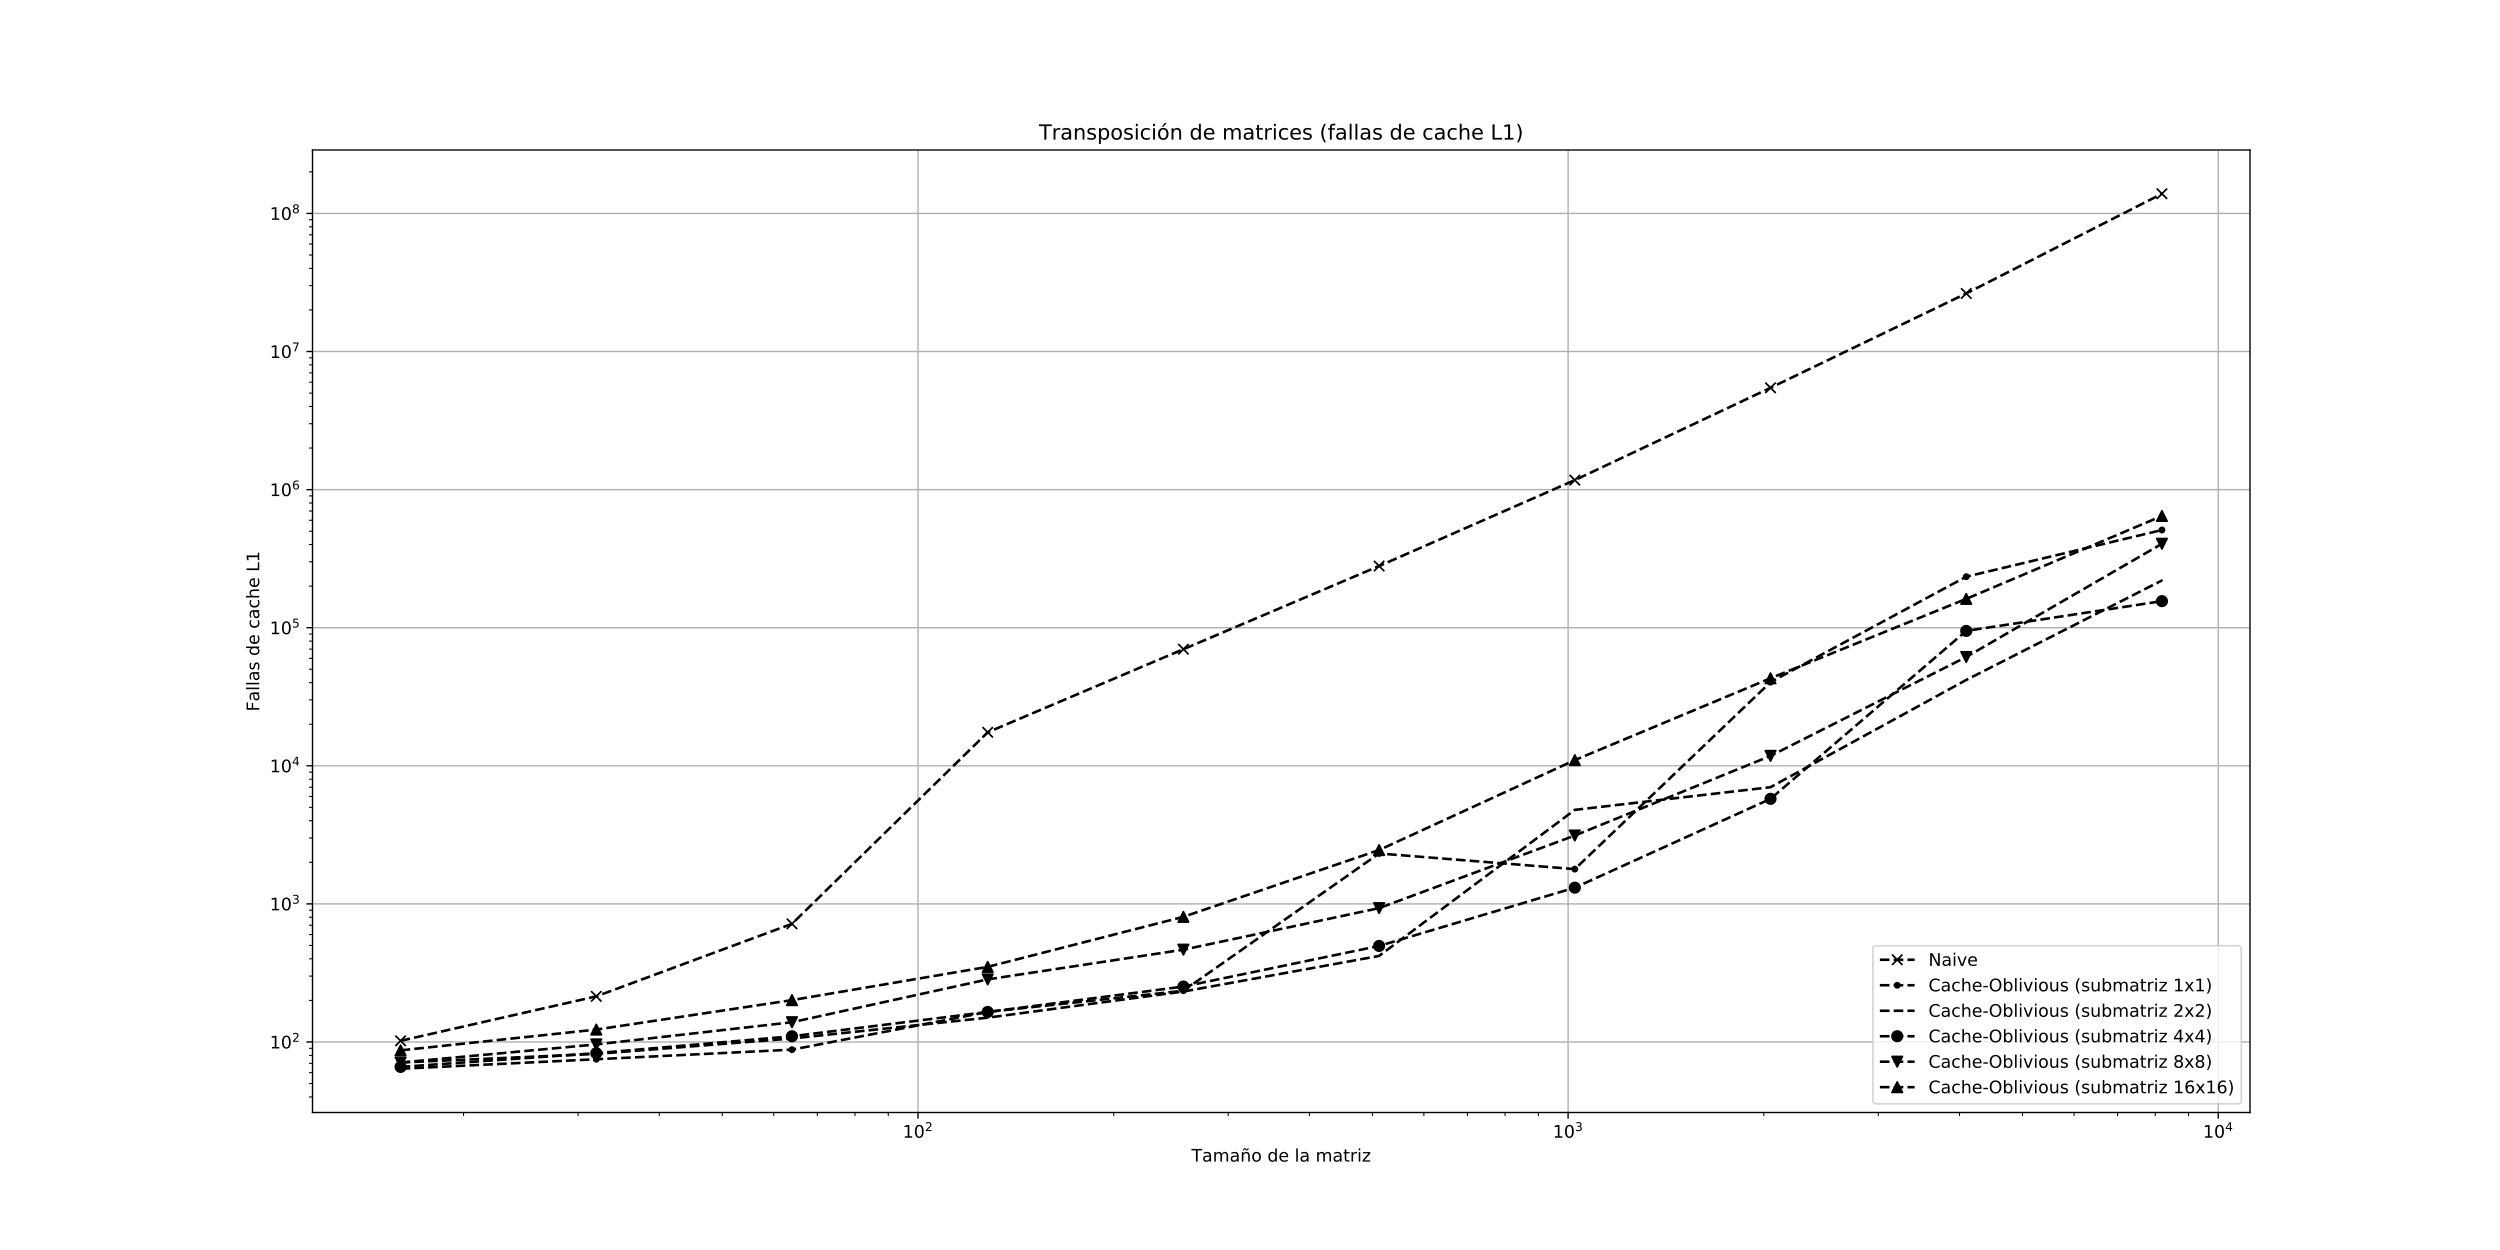 <?xml version="1.0" encoding="utf-8" standalone="no"?>
<!DOCTYPE svg PUBLIC "-//W3C//DTD SVG 1.1//EN"
  "http://www.w3.org/Graphics/SVG/1.1/DTD/svg11.dtd">
<!-- Created with matplotlib (http://matplotlib.org/) -->
<svg height="720pt" version="1.1" viewBox="0 0 1440 720" width="1440pt" xmlns="http://www.w3.org/2000/svg" xmlns:xlink="http://www.w3.org/1999/xlink">
 <defs>
  <style type="text/css">
*{stroke-linecap:butt;stroke-linejoin:round;}
  </style>
 </defs>
 <g id="figure_1">
  <g id="patch_1">
   <path d="M 0 720 
L 1440 720 
L 1440 0 
L 0 0 
z
" style="fill:#ffffff;"/>
  </g>
  <g id="axes_1">
   <g id="patch_2">
    <path d="M 180 640.8 
L 1296 640.8 
L 1296 86.4 
L 180 86.4 
z
" style="fill:#ffffff;"/>
   </g>
   <g id="matplotlib.axis_1">
    <g id="xtick_1">
     <g id="line2d_1">
      <path clip-path="url(#pb771f4e5ee)" d="M 528.762 640.8 
L 528.762 86.4 
" style="fill:none;stroke:#b0b0b0;stroke-linecap:square;stroke-width:0.8;"/>
     </g>
     <g id="line2d_2">
      <defs>
       <path d="M 0 0 
L 0 3.5 
" id="m786ca30de6" style="stroke:#000000;stroke-width:0.8;"/>
      </defs>
      <g>
       <use style="stroke:#000000;stroke-width:0.8;" x="528.762" xlink:href="#m786ca30de6" y="640.8"/>
      </g>
     </g>
     <g id="text_1">
      <!-- $\mathdefault{10^{2}}$ -->
      <defs>
       <path d="M 12.406 8.297 
L 28.516 8.297 
L 28.516 63.922 
L 10.984 60.406 
L 10.984 69.391 
L 28.422 72.906 
L 38.281 72.906 
L 38.281 8.297 
L 54.391 8.297 
L 54.391 0 
L 12.406 0 
z
" id="DejaVuSans-31"/>
       <path d="M 31.781 66.406 
Q 24.172 66.406 20.328 58.906 
Q 16.5 51.422 16.5 36.375 
Q 16.5 21.391 20.328 13.891 
Q 24.172 6.391 31.781 6.391 
Q 39.453 6.391 43.281 13.891 
Q 47.125 21.391 47.125 36.375 
Q 47.125 51.422 43.281 58.906 
Q 39.453 66.406 31.781 66.406 
z
M 31.781 74.219 
Q 44.047 74.219 50.516 64.516 
Q 56.984 54.828 56.984 36.375 
Q 56.984 17.969 50.516 8.266 
Q 44.047 -1.422 31.781 -1.422 
Q 19.531 -1.422 13.062 8.266 
Q 6.594 17.969 6.594 36.375 
Q 6.594 54.828 13.062 64.516 
Q 19.531 74.219 31.781 74.219 
z
" id="DejaVuSans-30"/>
       <path d="M 19.188 8.297 
L 53.609 8.297 
L 53.609 0 
L 7.328 0 
L 7.328 8.297 
Q 12.938 14.109 22.625 23.891 
Q 32.328 33.688 34.812 36.531 
Q 39.547 41.844 41.422 45.531 
Q 43.312 49.219 43.312 52.781 
Q 43.312 58.594 39.234 62.25 
Q 35.156 65.922 28.609 65.922 
Q 23.969 65.922 18.812 64.312 
Q 13.672 62.703 7.812 59.422 
L 7.812 69.391 
Q 13.766 71.781 18.938 73 
Q 24.125 74.219 28.422 74.219 
Q 39.75 74.219 46.484 68.547 
Q 53.219 62.891 53.219 53.422 
Q 53.219 48.922 51.531 44.891 
Q 49.859 40.875 45.406 35.406 
Q 44.188 33.984 37.641 27.219 
Q 31.109 20.453 19.188 8.297 
z
" id="DejaVuSans-32"/>
      </defs>
      <g transform="translate(519.962 655.398)scale(0.1 -0.1)">
       <use transform="translate(0 0.766)" xlink:href="#DejaVuSans-31"/>
       <use transform="translate(63.623 0.766)" xlink:href="#DejaVuSans-30"/>
       <use transform="translate(128.203 39.047)scale(0.7)" xlink:href="#DejaVuSans-32"/>
      </g>
     </g>
    </g>
    <g id="xtick_2">
     <g id="line2d_3">
      <path clip-path="url(#pb771f4e5ee)" d="M 903.234 640.8 
L 903.234 86.4 
" style="fill:none;stroke:#b0b0b0;stroke-linecap:square;stroke-width:0.8;"/>
     </g>
     <g id="line2d_4">
      <g>
       <use style="stroke:#000000;stroke-width:0.8;" x="903.234" xlink:href="#m786ca30de6" y="640.8"/>
      </g>
     </g>
     <g id="text_2">
      <!-- $\mathdefault{10^{3}}$ -->
      <defs>
       <path d="M 40.578 39.312 
Q 47.656 37.797 51.625 33 
Q 55.609 28.219 55.609 21.188 
Q 55.609 10.406 48.188 4.484 
Q 40.766 -1.422 27.094 -1.422 
Q 22.516 -1.422 17.656 -0.516 
Q 12.797 0.391 7.625 2.203 
L 7.625 11.719 
Q 11.719 9.328 16.594 8.109 
Q 21.484 6.891 26.812 6.891 
Q 36.078 6.891 40.938 10.547 
Q 45.797 14.203 45.797 21.188 
Q 45.797 27.641 41.281 31.266 
Q 36.766 34.906 28.719 34.906 
L 20.219 34.906 
L 20.219 43.016 
L 29.109 43.016 
Q 36.375 43.016 40.234 45.922 
Q 44.094 48.828 44.094 54.297 
Q 44.094 59.906 40.109 62.906 
Q 36.141 65.922 28.719 65.922 
Q 24.656 65.922 20.016 65.031 
Q 15.375 64.156 9.812 62.312 
L 9.812 71.094 
Q 15.438 72.656 20.344 73.438 
Q 25.25 74.219 29.594 74.219 
Q 40.828 74.219 47.359 69.109 
Q 53.906 64.016 53.906 55.328 
Q 53.906 49.266 50.438 45.094 
Q 46.969 40.922 40.578 39.312 
z
" id="DejaVuSans-33"/>
      </defs>
      <g transform="translate(894.434 655.398)scale(0.1 -0.1)">
       <use transform="translate(0 0.766)" xlink:href="#DejaVuSans-31"/>
       <use transform="translate(63.623 0.766)" xlink:href="#DejaVuSans-30"/>
       <use transform="translate(128.203 39.047)scale(0.7)" xlink:href="#DejaVuSans-33"/>
      </g>
     </g>
    </g>
    <g id="xtick_3">
     <g id="line2d_5">
      <path clip-path="url(#pb771f4e5ee)" d="M 1277.706 640.8 
L 1277.706 86.4 
" style="fill:none;stroke:#b0b0b0;stroke-linecap:square;stroke-width:0.8;"/>
     </g>
     <g id="line2d_6">
      <g>
       <use style="stroke:#000000;stroke-width:0.8;" x="1277.706" xlink:href="#m786ca30de6" y="640.8"/>
      </g>
     </g>
     <g id="text_3">
      <!-- $\mathdefault{10^{4}}$ -->
      <defs>
       <path d="M 37.797 64.312 
L 12.891 25.391 
L 37.797 25.391 
z
M 35.203 72.906 
L 47.609 72.906 
L 47.609 25.391 
L 58.016 25.391 
L 58.016 17.188 
L 47.609 17.188 
L 47.609 0 
L 37.797 0 
L 37.797 17.188 
L 4.891 17.188 
L 4.891 26.703 
z
" id="DejaVuSans-34"/>
      </defs>
      <g transform="translate(1268.906 655.398)scale(0.1 -0.1)">
       <use transform="translate(0 0.684)" xlink:href="#DejaVuSans-31"/>
       <use transform="translate(63.623 0.684)" xlink:href="#DejaVuSans-30"/>
       <use transform="translate(128.203 38.966)scale(0.7)" xlink:href="#DejaVuSans-34"/>
      </g>
     </g>
    </g>
    <g id="xtick_4">
     <g id="line2d_7">
      <defs>
       <path d="M 0 0 
L 0 2 
" id="m8fdd9ec09b" style="stroke:#000000;stroke-width:0.6;"/>
      </defs>
      <g>
       <use style="stroke:#000000;stroke-width:0.6;" x="267.017" xlink:href="#m8fdd9ec09b" y="640.8"/>
      </g>
     </g>
    </g>
    <g id="xtick_5">
     <g id="line2d_8">
      <g>
       <use style="stroke:#000000;stroke-width:0.6;" x="332.959" xlink:href="#m8fdd9ec09b" y="640.8"/>
      </g>
     </g>
    </g>
    <g id="xtick_6">
     <g id="line2d_9">
      <g>
       <use style="stroke:#000000;stroke-width:0.6;" x="379.745" xlink:href="#m8fdd9ec09b" y="640.8"/>
      </g>
     </g>
    </g>
    <g id="xtick_7">
     <g id="line2d_10">
      <g>
       <use style="stroke:#000000;stroke-width:0.6;" x="416.035" xlink:href="#m8fdd9ec09b" y="640.8"/>
      </g>
     </g>
    </g>
    <g id="xtick_8">
     <g id="line2d_11">
      <g>
       <use style="stroke:#000000;stroke-width:0.6;" x="445.686" xlink:href="#m8fdd9ec09b" y="640.8"/>
      </g>
     </g>
    </g>
    <g id="xtick_9">
     <g id="line2d_12">
      <g>
       <use style="stroke:#000000;stroke-width:0.6;" x="470.756" xlink:href="#m8fdd9ec09b" y="640.8"/>
      </g>
     </g>
    </g>
    <g id="xtick_10">
     <g id="line2d_13">
      <g>
       <use style="stroke:#000000;stroke-width:0.6;" x="492.472" xlink:href="#m8fdd9ec09b" y="640.8"/>
      </g>
     </g>
    </g>
    <g id="xtick_11">
     <g id="line2d_14">
      <g>
       <use style="stroke:#000000;stroke-width:0.6;" x="511.627" xlink:href="#m8fdd9ec09b" y="640.8"/>
      </g>
     </g>
    </g>
    <g id="xtick_12">
     <g id="line2d_15">
      <g>
       <use style="stroke:#000000;stroke-width:0.6;" x="641.489" xlink:href="#m8fdd9ec09b" y="640.8"/>
      </g>
     </g>
    </g>
    <g id="xtick_13">
     <g id="line2d_16">
      <g>
       <use style="stroke:#000000;stroke-width:0.6;" x="707.43" xlink:href="#m8fdd9ec09b" y="640.8"/>
      </g>
     </g>
    </g>
    <g id="xtick_14">
     <g id="line2d_17">
      <g>
       <use style="stroke:#000000;stroke-width:0.6;" x="754.217" xlink:href="#m8fdd9ec09b" y="640.8"/>
      </g>
     </g>
    </g>
    <g id="xtick_15">
     <g id="line2d_18">
      <g>
       <use style="stroke:#000000;stroke-width:0.6;" x="790.507" xlink:href="#m8fdd9ec09b" y="640.8"/>
      </g>
     </g>
    </g>
    <g id="xtick_16">
     <g id="line2d_19">
      <g>
       <use style="stroke:#000000;stroke-width:0.6;" x="820.158" xlink:href="#m8fdd9ec09b" y="640.8"/>
      </g>
     </g>
    </g>
    <g id="xtick_17">
     <g id="line2d_20">
      <g>
       <use style="stroke:#000000;stroke-width:0.6;" x="845.227" xlink:href="#m8fdd9ec09b" y="640.8"/>
      </g>
     </g>
    </g>
    <g id="xtick_18">
     <g id="line2d_21">
      <g>
       <use style="stroke:#000000;stroke-width:0.6;" x="866.944" xlink:href="#m8fdd9ec09b" y="640.8"/>
      </g>
     </g>
    </g>
    <g id="xtick_19">
     <g id="line2d_22">
      <g>
       <use style="stroke:#000000;stroke-width:0.6;" x="886.099" xlink:href="#m8fdd9ec09b" y="640.8"/>
      </g>
     </g>
    </g>
    <g id="xtick_20">
     <g id="line2d_23">
      <g>
       <use style="stroke:#000000;stroke-width:0.6;" x="1015.961" xlink:href="#m8fdd9ec09b" y="640.8"/>
      </g>
     </g>
    </g>
    <g id="xtick_21">
     <g id="line2d_24">
      <g>
       <use style="stroke:#000000;stroke-width:0.6;" x="1081.902" xlink:href="#m8fdd9ec09b" y="640.8"/>
      </g>
     </g>
    </g>
    <g id="xtick_22">
     <g id="line2d_25">
      <g>
       <use style="stroke:#000000;stroke-width:0.6;" x="1128.688" xlink:href="#m8fdd9ec09b" y="640.8"/>
      </g>
     </g>
    </g>
    <g id="xtick_23">
     <g id="line2d_26">
      <g>
       <use style="stroke:#000000;stroke-width:0.6;" x="1164.978" xlink:href="#m8fdd9ec09b" y="640.8"/>
      </g>
     </g>
    </g>
    <g id="xtick_24">
     <g id="line2d_27">
      <g>
       <use style="stroke:#000000;stroke-width:0.6;" x="1194.63" xlink:href="#m8fdd9ec09b" y="640.8"/>
      </g>
     </g>
    </g>
    <g id="xtick_25">
     <g id="line2d_28">
      <g>
       <use style="stroke:#000000;stroke-width:0.6;" x="1219.699" xlink:href="#m8fdd9ec09b" y="640.8"/>
      </g>
     </g>
    </g>
    <g id="xtick_26">
     <g id="line2d_29">
      <g>
       <use style="stroke:#000000;stroke-width:0.6;" x="1241.416" xlink:href="#m8fdd9ec09b" y="640.8"/>
      </g>
     </g>
    </g>
    <g id="xtick_27">
     <g id="line2d_30">
      <g>
       <use style="stroke:#000000;stroke-width:0.6;" x="1260.571" xlink:href="#m8fdd9ec09b" y="640.8"/>
      </g>
     </g>
    </g>
    <g id="text_4">
     <!-- Tamaño de la matriz -->
     <defs>
      <path d="M -0.297 72.906 
L 61.375 72.906 
L 61.375 64.594 
L 35.5 64.594 
L 35.5 0 
L 25.594 0 
L 25.594 64.594 
L -0.297 64.594 
z
" id="DejaVuSans-54"/>
      <path d="M 34.281 27.484 
Q 23.391 27.484 19.188 25 
Q 14.984 22.516 14.984 16.5 
Q 14.984 11.719 18.141 8.906 
Q 21.297 6.109 26.703 6.109 
Q 34.188 6.109 38.703 11.406 
Q 43.219 16.703 43.219 25.484 
L 43.219 27.484 
z
M 52.203 31.203 
L 52.203 0 
L 43.219 0 
L 43.219 8.297 
Q 40.141 3.328 35.547 0.953 
Q 30.953 -1.422 24.312 -1.422 
Q 15.922 -1.422 10.953 3.297 
Q 6 8.016 6 15.922 
Q 6 25.141 12.172 29.828 
Q 18.359 34.516 30.609 34.516 
L 43.219 34.516 
L 43.219 35.406 
Q 43.219 41.609 39.141 45 
Q 35.062 48.391 27.688 48.391 
Q 23 48.391 18.547 47.266 
Q 14.109 46.141 10.016 43.891 
L 10.016 52.203 
Q 14.938 54.109 19.578 55.047 
Q 24.219 56 28.609 56 
Q 40.484 56 46.344 49.844 
Q 52.203 43.703 52.203 31.203 
z
" id="DejaVuSans-61"/>
      <path d="M 52 44.188 
Q 55.375 50.25 60.062 53.125 
Q 64.75 56 71.094 56 
Q 79.641 56 84.281 50.016 
Q 88.922 44.047 88.922 33.016 
L 88.922 0 
L 79.891 0 
L 79.891 32.719 
Q 79.891 40.578 77.094 44.375 
Q 74.312 48.188 68.609 48.188 
Q 61.625 48.188 57.562 43.547 
Q 53.516 38.922 53.516 30.906 
L 53.516 0 
L 44.484 0 
L 44.484 32.719 
Q 44.484 40.625 41.703 44.406 
Q 38.922 48.188 33.109 48.188 
Q 26.219 48.188 22.156 43.531 
Q 18.109 38.875 18.109 30.906 
L 18.109 0 
L 9.078 0 
L 9.078 54.688 
L 18.109 54.688 
L 18.109 46.188 
Q 21.188 51.219 25.484 53.609 
Q 29.781 56 35.688 56 
Q 41.656 56 45.828 52.969 
Q 50 49.953 52 44.188 
z
" id="DejaVuSans-6d"/>
      <path d="M 54.891 33.016 
L 54.891 0 
L 45.906 0 
L 45.906 32.719 
Q 45.906 40.484 42.875 44.328 
Q 39.844 48.188 33.797 48.188 
Q 26.516 48.188 22.312 43.547 
Q 18.109 38.922 18.109 30.906 
L 18.109 0 
L 9.078 0 
L 9.078 54.688 
L 18.109 54.688 
L 18.109 46.188 
Q 21.344 51.125 25.703 53.562 
Q 30.078 56 35.797 56 
Q 45.219 56 50.047 50.172 
Q 54.891 44.344 54.891 33.016 
z
M 32.188 66.891 
L 29.391 69.578 
Q 28.328 70.562 27.516 71.016 
Q 26.719 71.484 26.078 71.484 
Q 24.219 71.484 23.344 69.703 
Q 22.469 67.922 22.359 63.922 
L 16.266 63.922 
Q 16.359 70.516 18.844 74.094 
Q 21.344 77.688 25.781 77.688 
Q 27.641 77.688 29.203 77 
Q 30.766 76.312 32.578 74.703 
L 35.359 72.016 
Q 36.422 71.047 37.234 70.578 
Q 38.047 70.125 38.672 70.125 
Q 40.531 70.125 41.406 71.906 
Q 42.281 73.688 42.391 77.688 
L 48.484 77.688 
Q 48.391 71.094 45.891 67.5 
Q 43.406 63.922 38.969 63.922 
Q 37.109 63.922 35.547 64.594 
Q 33.984 65.281 32.188 66.891 
z
" id="DejaVuSans-f1"/>
      <path d="M 30.609 48.391 
Q 23.391 48.391 19.188 42.75 
Q 14.984 37.109 14.984 27.297 
Q 14.984 17.484 19.156 11.844 
Q 23.344 6.203 30.609 6.203 
Q 37.797 6.203 41.984 11.859 
Q 46.188 17.531 46.188 27.297 
Q 46.188 37.016 41.984 42.703 
Q 37.797 48.391 30.609 48.391 
z
M 30.609 56 
Q 42.328 56 49.016 48.375 
Q 55.719 40.766 55.719 27.297 
Q 55.719 13.875 49.016 6.219 
Q 42.328 -1.422 30.609 -1.422 
Q 18.844 -1.422 12.172 6.219 
Q 5.516 13.875 5.516 27.297 
Q 5.516 40.766 12.172 48.375 
Q 18.844 56 30.609 56 
z
" id="DejaVuSans-6f"/>
      <path id="DejaVuSans-20"/>
      <path d="M 45.406 46.391 
L 45.406 75.984 
L 54.391 75.984 
L 54.391 0 
L 45.406 0 
L 45.406 8.203 
Q 42.578 3.328 38.25 0.953 
Q 33.938 -1.422 27.875 -1.422 
Q 17.969 -1.422 11.734 6.484 
Q 5.516 14.406 5.516 27.297 
Q 5.516 40.188 11.734 48.094 
Q 17.969 56 27.875 56 
Q 33.938 56 38.25 53.625 
Q 42.578 51.266 45.406 46.391 
z
M 14.797 27.297 
Q 14.797 17.391 18.875 11.75 
Q 22.953 6.109 30.078 6.109 
Q 37.203 6.109 41.297 11.75 
Q 45.406 17.391 45.406 27.297 
Q 45.406 37.203 41.297 42.844 
Q 37.203 48.484 30.078 48.484 
Q 22.953 48.484 18.875 42.844 
Q 14.797 37.203 14.797 27.297 
z
" id="DejaVuSans-64"/>
      <path d="M 56.203 29.594 
L 56.203 25.203 
L 14.891 25.203 
Q 15.484 15.922 20.484 11.062 
Q 25.484 6.203 34.422 6.203 
Q 39.594 6.203 44.453 7.469 
Q 49.312 8.734 54.109 11.281 
L 54.109 2.781 
Q 49.266 0.734 44.188 -0.344 
Q 39.109 -1.422 33.891 -1.422 
Q 20.797 -1.422 13.156 6.188 
Q 5.516 13.812 5.516 26.812 
Q 5.516 40.234 12.766 48.109 
Q 20.016 56 32.328 56 
Q 43.359 56 49.781 48.891 
Q 56.203 41.797 56.203 29.594 
z
M 47.219 32.234 
Q 47.125 39.594 43.094 43.984 
Q 39.062 48.391 32.422 48.391 
Q 24.906 48.391 20.391 44.141 
Q 15.875 39.891 15.188 32.172 
z
" id="DejaVuSans-65"/>
      <path d="M 9.422 75.984 
L 18.406 75.984 
L 18.406 0 
L 9.422 0 
z
" id="DejaVuSans-6c"/>
      <path d="M 18.312 70.219 
L 18.312 54.688 
L 36.812 54.688 
L 36.812 47.703 
L 18.312 47.703 
L 18.312 18.016 
Q 18.312 11.328 20.141 9.422 
Q 21.969 7.516 27.594 7.516 
L 36.812 7.516 
L 36.812 0 
L 27.594 0 
Q 17.188 0 13.234 3.875 
Q 9.281 7.766 9.281 18.016 
L 9.281 47.703 
L 2.688 47.703 
L 2.688 54.688 
L 9.281 54.688 
L 9.281 70.219 
z
" id="DejaVuSans-74"/>
      <path d="M 41.109 46.297 
Q 39.594 47.172 37.812 47.578 
Q 36.031 48 33.891 48 
Q 26.266 48 22.188 43.047 
Q 18.109 38.094 18.109 28.812 
L 18.109 0 
L 9.078 0 
L 9.078 54.688 
L 18.109 54.688 
L 18.109 46.188 
Q 20.953 51.172 25.484 53.578 
Q 30.031 56 36.531 56 
Q 37.453 56 38.578 55.875 
Q 39.703 55.766 41.062 55.516 
z
" id="DejaVuSans-72"/>
      <path d="M 9.422 54.688 
L 18.406 54.688 
L 18.406 0 
L 9.422 0 
z
M 9.422 75.984 
L 18.406 75.984 
L 18.406 64.594 
L 9.422 64.594 
z
" id="DejaVuSans-69"/>
      <path d="M 5.516 54.688 
L 48.188 54.688 
L 48.188 46.484 
L 14.406 7.172 
L 48.188 7.172 
L 48.188 0 
L 4.297 0 
L 4.297 8.203 
L 38.094 47.516 
L 5.516 47.516 
z
" id="DejaVuSans-7a"/>
     </defs>
     <g transform="translate(686.298 669.077)scale(0.1 -0.1)">
      <use xlink:href="#DejaVuSans-54"/>
      <use x="60.834" xlink:href="#DejaVuSans-61"/>
      <use x="122.113" xlink:href="#DejaVuSans-6d"/>
      <use x="219.525" xlink:href="#DejaVuSans-61"/>
      <use x="280.805" xlink:href="#DejaVuSans-f1"/>
      <use x="344.184" xlink:href="#DejaVuSans-6f"/>
      <use x="405.365" xlink:href="#DejaVuSans-20"/>
      <use x="437.152" xlink:href="#DejaVuSans-64"/>
      <use x="500.629" xlink:href="#DejaVuSans-65"/>
      <use x="562.152" xlink:href="#DejaVuSans-20"/>
      <use x="593.939" xlink:href="#DejaVuSans-6c"/>
      <use x="621.723" xlink:href="#DejaVuSans-61"/>
      <use x="683.002" xlink:href="#DejaVuSans-20"/>
      <use x="714.789" xlink:href="#DejaVuSans-6d"/>
      <use x="812.201" xlink:href="#DejaVuSans-61"/>
      <use x="873.48" xlink:href="#DejaVuSans-74"/>
      <use x="912.689" xlink:href="#DejaVuSans-72"/>
      <use x="953.803" xlink:href="#DejaVuSans-69"/>
      <use x="981.586" xlink:href="#DejaVuSans-7a"/>
     </g>
    </g>
   </g>
   <g id="matplotlib.axis_2">
    <g id="ytick_1">
     <g id="line2d_31">
      <path clip-path="url(#pb771f4e5ee)" d="M 180 600.183 
L 1296 600.183 
" style="fill:none;stroke:#b0b0b0;stroke-linecap:square;stroke-width:0.8;"/>
     </g>
     <g id="line2d_32">
      <defs>
       <path d="M 0 0 
L -3.5 0 
" id="m8a6232c0c2" style="stroke:#000000;stroke-width:0.8;"/>
      </defs>
      <g>
       <use style="stroke:#000000;stroke-width:0.8;" x="180" xlink:href="#m8a6232c0c2" y="600.183"/>
      </g>
     </g>
     <g id="text_5">
      <!-- $\mathdefault{10^{2}}$ -->
      <g transform="translate(155.4 603.982)scale(0.1 -0.1)">
       <use transform="translate(0 0.766)" xlink:href="#DejaVuSans-31"/>
       <use transform="translate(63.623 0.766)" xlink:href="#DejaVuSans-30"/>
       <use transform="translate(128.203 39.047)scale(0.7)" xlink:href="#DejaVuSans-32"/>
      </g>
     </g>
    </g>
    <g id="ytick_2">
     <g id="line2d_33">
      <path clip-path="url(#pb771f4e5ee)" d="M 180 520.642 
L 1296 520.642 
" style="fill:none;stroke:#b0b0b0;stroke-linecap:square;stroke-width:0.8;"/>
     </g>
     <g id="line2d_34">
      <g>
       <use style="stroke:#000000;stroke-width:0.8;" x="180" xlink:href="#m8a6232c0c2" y="520.642"/>
      </g>
     </g>
     <g id="text_6">
      <!-- $\mathdefault{10^{3}}$ -->
      <g transform="translate(155.4 524.441)scale(0.1 -0.1)">
       <use transform="translate(0 0.766)" xlink:href="#DejaVuSans-31"/>
       <use transform="translate(63.623 0.766)" xlink:href="#DejaVuSans-30"/>
       <use transform="translate(128.203 39.047)scale(0.7)" xlink:href="#DejaVuSans-33"/>
      </g>
     </g>
    </g>
    <g id="ytick_3">
     <g id="line2d_35">
      <path clip-path="url(#pb771f4e5ee)" d="M 180 441.1 
L 1296 441.1 
" style="fill:none;stroke:#b0b0b0;stroke-linecap:square;stroke-width:0.8;"/>
     </g>
     <g id="line2d_36">
      <g>
       <use style="stroke:#000000;stroke-width:0.8;" x="180" xlink:href="#m8a6232c0c2" y="441.1"/>
      </g>
     </g>
     <g id="text_7">
      <!-- $\mathdefault{10^{4}}$ -->
      <g transform="translate(155.4 444.899)scale(0.1 -0.1)">
       <use transform="translate(0 0.684)" xlink:href="#DejaVuSans-31"/>
       <use transform="translate(63.623 0.684)" xlink:href="#DejaVuSans-30"/>
       <use transform="translate(128.203 38.966)scale(0.7)" xlink:href="#DejaVuSans-34"/>
      </g>
     </g>
    </g>
    <g id="ytick_4">
     <g id="line2d_37">
      <path clip-path="url(#pb771f4e5ee)" d="M 180 361.558 
L 1296 361.558 
" style="fill:none;stroke:#b0b0b0;stroke-linecap:square;stroke-width:0.8;"/>
     </g>
     <g id="line2d_38">
      <g>
       <use style="stroke:#000000;stroke-width:0.8;" x="180" xlink:href="#m8a6232c0c2" y="361.558"/>
      </g>
     </g>
     <g id="text_8">
      <!-- $\mathdefault{10^{5}}$ -->
      <defs>
       <path d="M 10.797 72.906 
L 49.516 72.906 
L 49.516 64.594 
L 19.828 64.594 
L 19.828 46.734 
Q 21.969 47.469 24.109 47.828 
Q 26.266 48.188 28.422 48.188 
Q 40.625 48.188 47.75 41.5 
Q 54.891 34.812 54.891 23.391 
Q 54.891 11.625 47.562 5.094 
Q 40.234 -1.422 26.906 -1.422 
Q 22.312 -1.422 17.547 -0.641 
Q 12.797 0.141 7.719 1.703 
L 7.719 11.625 
Q 12.109 9.234 16.797 8.062 
Q 21.484 6.891 26.703 6.891 
Q 35.156 6.891 40.078 11.328 
Q 45.016 15.766 45.016 23.391 
Q 45.016 31 40.078 35.438 
Q 35.156 39.891 26.703 39.891 
Q 22.75 39.891 18.812 39.016 
Q 14.891 38.141 10.797 36.281 
z
" id="DejaVuSans-35"/>
      </defs>
      <g transform="translate(155.4 365.357)scale(0.1 -0.1)">
       <use transform="translate(0 0.684)" xlink:href="#DejaVuSans-31"/>
       <use transform="translate(63.623 0.684)" xlink:href="#DejaVuSans-30"/>
       <use transform="translate(128.203 38.966)scale(0.7)" xlink:href="#DejaVuSans-35"/>
      </g>
     </g>
    </g>
    <g id="ytick_5">
     <g id="line2d_39">
      <path clip-path="url(#pb771f4e5ee)" d="M 180 282.016 
L 1296 282.016 
" style="fill:none;stroke:#b0b0b0;stroke-linecap:square;stroke-width:0.8;"/>
     </g>
     <g id="line2d_40">
      <g>
       <use style="stroke:#000000;stroke-width:0.8;" x="180" xlink:href="#m8a6232c0c2" y="282.016"/>
      </g>
     </g>
     <g id="text_9">
      <!-- $\mathdefault{10^{6}}$ -->
      <defs>
       <path d="M 33.016 40.375 
Q 26.375 40.375 22.484 35.828 
Q 18.609 31.297 18.609 23.391 
Q 18.609 15.531 22.484 10.953 
Q 26.375 6.391 33.016 6.391 
Q 39.656 6.391 43.531 10.953 
Q 47.406 15.531 47.406 23.391 
Q 47.406 31.297 43.531 35.828 
Q 39.656 40.375 33.016 40.375 
z
M 52.594 71.297 
L 52.594 62.312 
Q 48.875 64.062 45.094 64.984 
Q 41.312 65.922 37.594 65.922 
Q 27.828 65.922 22.672 59.328 
Q 17.531 52.734 16.797 39.406 
Q 19.672 43.656 24.016 45.922 
Q 28.375 48.188 33.594 48.188 
Q 44.578 48.188 50.953 41.516 
Q 57.328 34.859 57.328 23.391 
Q 57.328 12.156 50.688 5.359 
Q 44.047 -1.422 33.016 -1.422 
Q 20.359 -1.422 13.672 8.266 
Q 6.984 17.969 6.984 36.375 
Q 6.984 53.656 15.188 63.938 
Q 23.391 74.219 37.203 74.219 
Q 40.922 74.219 44.703 73.484 
Q 48.484 72.75 52.594 71.297 
z
" id="DejaVuSans-36"/>
      </defs>
      <g transform="translate(155.4 285.816)scale(0.1 -0.1)">
       <use transform="translate(0 0.766)" xlink:href="#DejaVuSans-31"/>
       <use transform="translate(63.623 0.766)" xlink:href="#DejaVuSans-30"/>
       <use transform="translate(128.203 39.047)scale(0.7)" xlink:href="#DejaVuSans-36"/>
      </g>
     </g>
    </g>
    <g id="ytick_6">
     <g id="line2d_41">
      <path clip-path="url(#pb771f4e5ee)" d="M 180 202.475 
L 1296 202.475 
" style="fill:none;stroke:#b0b0b0;stroke-linecap:square;stroke-width:0.8;"/>
     </g>
     <g id="line2d_42">
      <g>
       <use style="stroke:#000000;stroke-width:0.8;" x="180" xlink:href="#m8a6232c0c2" y="202.475"/>
      </g>
     </g>
     <g id="text_10">
      <!-- $\mathdefault{10^{7}}$ -->
      <defs>
       <path d="M 8.203 72.906 
L 55.078 72.906 
L 55.078 68.703 
L 28.609 0 
L 18.312 0 
L 43.219 64.594 
L 8.203 64.594 
z
" id="DejaVuSans-37"/>
      </defs>
      <g transform="translate(155.4 206.274)scale(0.1 -0.1)">
       <use transform="translate(0 0.684)" xlink:href="#DejaVuSans-31"/>
       <use transform="translate(63.623 0.684)" xlink:href="#DejaVuSans-30"/>
       <use transform="translate(128.203 38.966)scale(0.7)" xlink:href="#DejaVuSans-37"/>
      </g>
     </g>
    </g>
    <g id="ytick_7">
     <g id="line2d_43">
      <path clip-path="url(#pb771f4e5ee)" d="M 180 122.933 
L 1296 122.933 
" style="fill:none;stroke:#b0b0b0;stroke-linecap:square;stroke-width:0.8;"/>
     </g>
     <g id="line2d_44">
      <g>
       <use style="stroke:#000000;stroke-width:0.8;" x="180" xlink:href="#m8a6232c0c2" y="122.933"/>
      </g>
     </g>
     <g id="text_11">
      <!-- $\mathdefault{10^{8}}$ -->
      <defs>
       <path d="M 31.781 34.625 
Q 24.75 34.625 20.719 30.859 
Q 16.703 27.094 16.703 20.516 
Q 16.703 13.922 20.719 10.156 
Q 24.75 6.391 31.781 6.391 
Q 38.812 6.391 42.859 10.172 
Q 46.922 13.969 46.922 20.516 
Q 46.922 27.094 42.891 30.859 
Q 38.875 34.625 31.781 34.625 
z
M 21.922 38.812 
Q 15.578 40.375 12.031 44.719 
Q 8.5 49.078 8.5 55.328 
Q 8.5 64.062 14.719 69.141 
Q 20.953 74.219 31.781 74.219 
Q 42.672 74.219 48.875 69.141 
Q 55.078 64.062 55.078 55.328 
Q 55.078 49.078 51.531 44.719 
Q 48 40.375 41.703 38.812 
Q 48.828 37.156 52.797 32.312 
Q 56.781 27.484 56.781 20.516 
Q 56.781 9.906 50.312 4.234 
Q 43.844 -1.422 31.781 -1.422 
Q 19.734 -1.422 13.25 4.234 
Q 6.781 9.906 6.781 20.516 
Q 6.781 27.484 10.781 32.312 
Q 14.797 37.156 21.922 38.812 
z
M 18.312 54.391 
Q 18.312 48.734 21.844 45.562 
Q 25.391 42.391 31.781 42.391 
Q 38.141 42.391 41.719 45.562 
Q 45.312 48.734 45.312 54.391 
Q 45.312 60.062 41.719 63.234 
Q 38.141 66.406 31.781 66.406 
Q 25.391 66.406 21.844 63.234 
Q 18.312 60.062 18.312 54.391 
z
" id="DejaVuSans-38"/>
      </defs>
      <g transform="translate(155.4 126.732)scale(0.1 -0.1)">
       <use transform="translate(0 0.766)" xlink:href="#DejaVuSans-31"/>
       <use transform="translate(63.623 0.766)" xlink:href="#DejaVuSans-30"/>
       <use transform="translate(128.203 39.047)scale(0.7)" xlink:href="#DejaVuSans-38"/>
      </g>
     </g>
    </g>
    <g id="ytick_8">
     <g id="line2d_45">
      <defs>
       <path d="M 0 0 
L -2 0 
" id="mfb8972de59" style="stroke:#000000;stroke-width:0.6;"/>
      </defs>
      <g>
       <use style="stroke:#000000;stroke-width:0.6;" x="180" xlink:href="#mfb8972de59" y="631.836"/>
      </g>
     </g>
    </g>
    <g id="ytick_9">
     <g id="line2d_46">
      <g>
       <use style="stroke:#000000;stroke-width:0.6;" x="180" xlink:href="#mfb8972de59" y="624.128"/>
      </g>
     </g>
    </g>
    <g id="ytick_10">
     <g id="line2d_47">
      <g>
       <use style="stroke:#000000;stroke-width:0.6;" x="180" xlink:href="#mfb8972de59" y="617.829"/>
      </g>
     </g>
    </g>
    <g id="ytick_11">
     <g id="line2d_48">
      <g>
       <use style="stroke:#000000;stroke-width:0.6;" x="180" xlink:href="#mfb8972de59" y="612.504"/>
      </g>
     </g>
    </g>
    <g id="ytick_12">
     <g id="line2d_49">
      <g>
       <use style="stroke:#000000;stroke-width:0.6;" x="180" xlink:href="#mfb8972de59" y="607.892"/>
      </g>
     </g>
    </g>
    <g id="ytick_13">
     <g id="line2d_50">
      <g>
       <use style="stroke:#000000;stroke-width:0.6;" x="180" xlink:href="#mfb8972de59" y="603.823"/>
      </g>
     </g>
    </g>
    <g id="ytick_14">
     <g id="line2d_51">
      <g>
       <use style="stroke:#000000;stroke-width:0.6;" x="180" xlink:href="#mfb8972de59" y="576.239"/>
      </g>
     </g>
    </g>
    <g id="ytick_15">
     <g id="line2d_52">
      <g>
       <use style="stroke:#000000;stroke-width:0.6;" x="180" xlink:href="#mfb8972de59" y="562.232"/>
      </g>
     </g>
    </g>
    <g id="ytick_16">
     <g id="line2d_53">
      <g>
       <use style="stroke:#000000;stroke-width:0.6;" x="180" xlink:href="#mfb8972de59" y="552.294"/>
      </g>
     </g>
    </g>
    <g id="ytick_17">
     <g id="line2d_54">
      <g>
       <use style="stroke:#000000;stroke-width:0.6;" x="180" xlink:href="#mfb8972de59" y="544.586"/>
      </g>
     </g>
    </g>
    <g id="ytick_18">
     <g id="line2d_55">
      <g>
       <use style="stroke:#000000;stroke-width:0.6;" x="180" xlink:href="#mfb8972de59" y="538.288"/>
      </g>
     </g>
    </g>
    <g id="ytick_19">
     <g id="line2d_56">
      <g>
       <use style="stroke:#000000;stroke-width:0.6;" x="180" xlink:href="#mfb8972de59" y="532.963"/>
      </g>
     </g>
    </g>
    <g id="ytick_20">
     <g id="line2d_57">
      <g>
       <use style="stroke:#000000;stroke-width:0.6;" x="180" xlink:href="#mfb8972de59" y="528.35"/>
      </g>
     </g>
    </g>
    <g id="ytick_21">
     <g id="line2d_58">
      <g>
       <use style="stroke:#000000;stroke-width:0.6;" x="180" xlink:href="#mfb8972de59" y="524.281"/>
      </g>
     </g>
    </g>
    <g id="ytick_22">
     <g id="line2d_59">
      <g>
       <use style="stroke:#000000;stroke-width:0.6;" x="180" xlink:href="#mfb8972de59" y="496.697"/>
      </g>
     </g>
    </g>
    <g id="ytick_23">
     <g id="line2d_60">
      <g>
       <use style="stroke:#000000;stroke-width:0.6;" x="180" xlink:href="#mfb8972de59" y="482.691"/>
      </g>
     </g>
    </g>
    <g id="ytick_24">
     <g id="line2d_61">
      <g>
       <use style="stroke:#000000;stroke-width:0.6;" x="180" xlink:href="#mfb8972de59" y="472.753"/>
      </g>
     </g>
    </g>
    <g id="ytick_25">
     <g id="line2d_62">
      <g>
       <use style="stroke:#000000;stroke-width:0.6;" x="180" xlink:href="#mfb8972de59" y="465.044"/>
      </g>
     </g>
    </g>
    <g id="ytick_26">
     <g id="line2d_63">
      <g>
       <use style="stroke:#000000;stroke-width:0.6;" x="180" xlink:href="#mfb8972de59" y="458.746"/>
      </g>
     </g>
    </g>
    <g id="ytick_27">
     <g id="line2d_64">
      <g>
       <use style="stroke:#000000;stroke-width:0.6;" x="180" xlink:href="#mfb8972de59" y="453.421"/>
      </g>
     </g>
    </g>
    <g id="ytick_28">
     <g id="line2d_65">
      <g>
       <use style="stroke:#000000;stroke-width:0.6;" x="180" xlink:href="#mfb8972de59" y="448.808"/>
      </g>
     </g>
    </g>
    <g id="ytick_29">
     <g id="line2d_66">
      <g>
       <use style="stroke:#000000;stroke-width:0.6;" x="180" xlink:href="#mfb8972de59" y="444.739"/>
      </g>
     </g>
    </g>
    <g id="ytick_30">
     <g id="line2d_67">
      <g>
       <use style="stroke:#000000;stroke-width:0.6;" x="180" xlink:href="#mfb8972de59" y="417.155"/>
      </g>
     </g>
    </g>
    <g id="ytick_31">
     <g id="line2d_68">
      <g>
       <use style="stroke:#000000;stroke-width:0.6;" x="180" xlink:href="#mfb8972de59" y="403.149"/>
      </g>
     </g>
    </g>
    <g id="ytick_32">
     <g id="line2d_69">
      <g>
       <use style="stroke:#000000;stroke-width:0.6;" x="180" xlink:href="#mfb8972de59" y="393.211"/>
      </g>
     </g>
    </g>
    <g id="ytick_33">
     <g id="line2d_70">
      <g>
       <use style="stroke:#000000;stroke-width:0.6;" x="180" xlink:href="#mfb8972de59" y="385.503"/>
      </g>
     </g>
    </g>
    <g id="ytick_34">
     <g id="line2d_71">
      <g>
       <use style="stroke:#000000;stroke-width:0.6;" x="180" xlink:href="#mfb8972de59" y="379.204"/>
      </g>
     </g>
    </g>
    <g id="ytick_35">
     <g id="line2d_72">
      <g>
       <use style="stroke:#000000;stroke-width:0.6;" x="180" xlink:href="#mfb8972de59" y="373.879"/>
      </g>
     </g>
    </g>
    <g id="ytick_36">
     <g id="line2d_73">
      <g>
       <use style="stroke:#000000;stroke-width:0.6;" x="180" xlink:href="#mfb8972de59" y="369.267"/>
      </g>
     </g>
    </g>
    <g id="ytick_37">
     <g id="line2d_74">
      <g>
       <use style="stroke:#000000;stroke-width:0.6;" x="180" xlink:href="#mfb8972de59" y="365.198"/>
      </g>
     </g>
    </g>
    <g id="ytick_38">
     <g id="line2d_75">
      <g>
       <use style="stroke:#000000;stroke-width:0.6;" x="180" xlink:href="#mfb8972de59" y="337.614"/>
      </g>
     </g>
    </g>
    <g id="ytick_39">
     <g id="line2d_76">
      <g>
       <use style="stroke:#000000;stroke-width:0.6;" x="180" xlink:href="#mfb8972de59" y="323.607"/>
      </g>
     </g>
    </g>
    <g id="ytick_40">
     <g id="line2d_77">
      <g>
       <use style="stroke:#000000;stroke-width:0.6;" x="180" xlink:href="#mfb8972de59" y="313.669"/>
      </g>
     </g>
    </g>
    <g id="ytick_41">
     <g id="line2d_78">
      <g>
       <use style="stroke:#000000;stroke-width:0.6;" x="180" xlink:href="#mfb8972de59" y="305.961"/>
      </g>
     </g>
    </g>
    <g id="ytick_42">
     <g id="line2d_79">
      <g>
       <use style="stroke:#000000;stroke-width:0.6;" x="180" xlink:href="#mfb8972de59" y="299.663"/>
      </g>
     </g>
    </g>
    <g id="ytick_43">
     <g id="line2d_80">
      <g>
       <use style="stroke:#000000;stroke-width:0.6;" x="180" xlink:href="#mfb8972de59" y="294.338"/>
      </g>
     </g>
    </g>
    <g id="ytick_44">
     <g id="line2d_81">
      <g>
       <use style="stroke:#000000;stroke-width:0.6;" x="180" xlink:href="#mfb8972de59" y="289.725"/>
      </g>
     </g>
    </g>
    <g id="ytick_45">
     <g id="line2d_82">
      <g>
       <use style="stroke:#000000;stroke-width:0.6;" x="180" xlink:href="#mfb8972de59" y="285.656"/>
      </g>
     </g>
    </g>
    <g id="ytick_46">
     <g id="line2d_83">
      <g>
       <use style="stroke:#000000;stroke-width:0.6;" x="180" xlink:href="#mfb8972de59" y="258.072"/>
      </g>
     </g>
    </g>
    <g id="ytick_47">
     <g id="line2d_84">
      <g>
       <use style="stroke:#000000;stroke-width:0.6;" x="180" xlink:href="#mfb8972de59" y="244.065"/>
      </g>
     </g>
    </g>
    <g id="ytick_48">
     <g id="line2d_85">
      <g>
       <use style="stroke:#000000;stroke-width:0.6;" x="180" xlink:href="#mfb8972de59" y="234.128"/>
      </g>
     </g>
    </g>
    <g id="ytick_49">
     <g id="line2d_86">
      <g>
       <use style="stroke:#000000;stroke-width:0.6;" x="180" xlink:href="#mfb8972de59" y="226.419"/>
      </g>
     </g>
    </g>
    <g id="ytick_50">
     <g id="line2d_87">
      <g>
       <use style="stroke:#000000;stroke-width:0.6;" x="180" xlink:href="#mfb8972de59" y="220.121"/>
      </g>
     </g>
    </g>
    <g id="ytick_51">
     <g id="line2d_88">
      <g>
       <use style="stroke:#000000;stroke-width:0.6;" x="180" xlink:href="#mfb8972de59" y="214.796"/>
      </g>
     </g>
    </g>
    <g id="ytick_52">
     <g id="line2d_89">
      <g>
       <use style="stroke:#000000;stroke-width:0.6;" x="180" xlink:href="#mfb8972de59" y="210.183"/>
      </g>
     </g>
    </g>
    <g id="ytick_53">
     <g id="line2d_90">
      <g>
       <use style="stroke:#000000;stroke-width:0.6;" x="180" xlink:href="#mfb8972de59" y="206.114"/>
      </g>
     </g>
    </g>
    <g id="ytick_54">
     <g id="line2d_91">
      <g>
       <use style="stroke:#000000;stroke-width:0.6;" x="180" xlink:href="#mfb8972de59" y="178.53"/>
      </g>
     </g>
    </g>
    <g id="ytick_55">
     <g id="line2d_92">
      <g>
       <use style="stroke:#000000;stroke-width:0.6;" x="180" xlink:href="#mfb8972de59" y="164.524"/>
      </g>
     </g>
    </g>
    <g id="ytick_56">
     <g id="line2d_93">
      <g>
       <use style="stroke:#000000;stroke-width:0.6;" x="180" xlink:href="#mfb8972de59" y="154.586"/>
      </g>
     </g>
    </g>
    <g id="ytick_57">
     <g id="line2d_94">
      <g>
       <use style="stroke:#000000;stroke-width:0.6;" x="180" xlink:href="#mfb8972de59" y="146.878"/>
      </g>
     </g>
    </g>
    <g id="ytick_58">
     <g id="line2d_95">
      <g>
       <use style="stroke:#000000;stroke-width:0.6;" x="180" xlink:href="#mfb8972de59" y="140.579"/>
      </g>
     </g>
    </g>
    <g id="ytick_59">
     <g id="line2d_96">
      <g>
       <use style="stroke:#000000;stroke-width:0.6;" x="180" xlink:href="#mfb8972de59" y="135.254"/>
      </g>
     </g>
    </g>
    <g id="ytick_60">
     <g id="line2d_97">
      <g>
       <use style="stroke:#000000;stroke-width:0.6;" x="180" xlink:href="#mfb8972de59" y="130.642"/>
      </g>
     </g>
    </g>
    <g id="ytick_61">
     <g id="line2d_98">
      <g>
       <use style="stroke:#000000;stroke-width:0.6;" x="180" xlink:href="#mfb8972de59" y="126.573"/>
      </g>
     </g>
    </g>
    <g id="ytick_62">
     <g id="line2d_99">
      <g>
       <use style="stroke:#000000;stroke-width:0.6;" x="180" xlink:href="#mfb8972de59" y="98.989"/>
      </g>
     </g>
    </g>
    <g id="text_12">
     <!-- Fallas de cache L1 -->
     <defs>
      <path d="M 9.812 72.906 
L 51.703 72.906 
L 51.703 64.594 
L 19.672 64.594 
L 19.672 43.109 
L 48.578 43.109 
L 48.578 34.812 
L 19.672 34.812 
L 19.672 0 
L 9.812 0 
z
" id="DejaVuSans-46"/>
      <path d="M 44.281 53.078 
L 44.281 44.578 
Q 40.484 46.531 36.375 47.5 
Q 32.281 48.484 27.875 48.484 
Q 21.188 48.484 17.844 46.438 
Q 14.5 44.391 14.5 40.281 
Q 14.5 37.156 16.891 35.375 
Q 19.281 33.594 26.516 31.984 
L 29.594 31.297 
Q 39.156 29.25 43.188 25.516 
Q 47.219 21.781 47.219 15.094 
Q 47.219 7.469 41.188 3.016 
Q 35.156 -1.422 24.609 -1.422 
Q 20.219 -1.422 15.453 -0.562 
Q 10.688 0.297 5.422 2 
L 5.422 11.281 
Q 10.406 8.688 15.234 7.391 
Q 20.062 6.109 24.812 6.109 
Q 31.156 6.109 34.562 8.281 
Q 37.984 10.453 37.984 14.406 
Q 37.984 18.062 35.516 20.016 
Q 33.062 21.969 24.703 23.781 
L 21.578 24.516 
Q 13.234 26.266 9.516 29.906 
Q 5.812 33.547 5.812 39.891 
Q 5.812 47.609 11.281 51.797 
Q 16.75 56 26.812 56 
Q 31.781 56 36.172 55.266 
Q 40.578 54.547 44.281 53.078 
z
" id="DejaVuSans-73"/>
      <path d="M 48.781 52.594 
L 48.781 44.188 
Q 44.969 46.297 41.141 47.344 
Q 37.312 48.391 33.406 48.391 
Q 24.656 48.391 19.812 42.844 
Q 14.984 37.312 14.984 27.297 
Q 14.984 17.281 19.812 11.734 
Q 24.656 6.203 33.406 6.203 
Q 37.312 6.203 41.141 7.25 
Q 44.969 8.297 48.781 10.406 
L 48.781 2.094 
Q 45.016 0.344 40.984 -0.531 
Q 36.969 -1.422 32.422 -1.422 
Q 20.062 -1.422 12.781 6.344 
Q 5.516 14.109 5.516 27.297 
Q 5.516 40.672 12.859 48.328 
Q 20.219 56 33.016 56 
Q 37.156 56 41.109 55.141 
Q 45.062 54.297 48.781 52.594 
z
" id="DejaVuSans-63"/>
      <path d="M 54.891 33.016 
L 54.891 0 
L 45.906 0 
L 45.906 32.719 
Q 45.906 40.484 42.875 44.328 
Q 39.844 48.188 33.797 48.188 
Q 26.516 48.188 22.312 43.547 
Q 18.109 38.922 18.109 30.906 
L 18.109 0 
L 9.078 0 
L 9.078 75.984 
L 18.109 75.984 
L 18.109 46.188 
Q 21.344 51.125 25.703 53.562 
Q 30.078 56 35.797 56 
Q 45.219 56 50.047 50.172 
Q 54.891 44.344 54.891 33.016 
z
" id="DejaVuSans-68"/>
      <path d="M 9.812 72.906 
L 19.672 72.906 
L 19.672 8.297 
L 55.172 8.297 
L 55.172 0 
L 9.812 0 
z
" id="DejaVuSans-4c"/>
     </defs>
     <g transform="translate(149.32 409.773)rotate(-90)scale(0.1 -0.1)">
      <use xlink:href="#DejaVuSans-46"/>
      <use x="57.379" xlink:href="#DejaVuSans-61"/>
      <use x="118.658" xlink:href="#DejaVuSans-6c"/>
      <use x="146.441" xlink:href="#DejaVuSans-6c"/>
      <use x="174.225" xlink:href="#DejaVuSans-61"/>
      <use x="235.504" xlink:href="#DejaVuSans-73"/>
      <use x="287.604" xlink:href="#DejaVuSans-20"/>
      <use x="319.391" xlink:href="#DejaVuSans-64"/>
      <use x="382.867" xlink:href="#DejaVuSans-65"/>
      <use x="444.391" xlink:href="#DejaVuSans-20"/>
      <use x="476.178" xlink:href="#DejaVuSans-63"/>
      <use x="531.158" xlink:href="#DejaVuSans-61"/>
      <use x="592.438" xlink:href="#DejaVuSans-63"/>
      <use x="647.418" xlink:href="#DejaVuSans-68"/>
      <use x="710.797" xlink:href="#DejaVuSans-65"/>
      <use x="772.32" xlink:href="#DejaVuSans-20"/>
      <use x="804.107" xlink:href="#DejaVuSans-4c"/>
      <use x="859.82" xlink:href="#DejaVuSans-31"/>
     </g>
    </g>
   </g>
   <g id="line2d_100">
    <path clip-path="url(#pb771f4e5ee)" d="M 230.727 599.499 
L 343.455 573.902 
L 456.182 532.134 
L 568.909 421.812 
L 681.636 373.944 
L 794.364 326.029 
L 907.091 276.55 
L 1019.818 223.373 
L 1132.545 169.032 
L 1245.273 111.6 
" style="fill:none;stroke:#000000;stroke-dasharray:5.55,2.4;stroke-dashoffset:0;stroke-width:1.5;"/>
    <defs>
     <path d="M -3 3 
L 3 -3 
M -3 -3 
L 3 3 
" id="m171ea777dc" style="stroke:#000000;"/>
    </defs>
    <g clip-path="url(#pb771f4e5ee)">
     <use style="stroke:#000000;" x="230.727" xlink:href="#m171ea777dc" y="599.499"/>
     <use style="stroke:#000000;" x="343.455" xlink:href="#m171ea777dc" y="573.902"/>
     <use style="stroke:#000000;" x="456.182" xlink:href="#m171ea777dc" y="532.134"/>
     <use style="stroke:#000000;" x="568.909" xlink:href="#m171ea777dc" y="421.812"/>
     <use style="stroke:#000000;" x="681.636" xlink:href="#m171ea777dc" y="373.944"/>
     <use style="stroke:#000000;" x="794.364" xlink:href="#m171ea777dc" y="326.029"/>
     <use style="stroke:#000000;" x="907.091" xlink:href="#m171ea777dc" y="276.55"/>
     <use style="stroke:#000000;" x="1019.818" xlink:href="#m171ea777dc" y="223.373"/>
     <use style="stroke:#000000;" x="1132.545" xlink:href="#m171ea777dc" y="169.032"/>
     <use style="stroke:#000000;" x="1245.273" xlink:href="#m171ea777dc" y="111.6"/>
    </g>
   </g>
   <g id="line2d_101">
    <path clip-path="url(#pb771f4e5ee)" d="M 230.727 615.6 
L 343.455 610.121 
L 456.182 604.599 
L 568.909 582.884 
L 681.636 570.668 
L 794.364 491.6 
L 907.091 500.606 
L 1019.818 392.908 
L 1132.545 332.178 
L 1245.273 305.288 
" style="fill:none;stroke:#000000;stroke-dasharray:5.55,2.4;stroke-dashoffset:0;stroke-width:1.5;"/>
    <defs>
     <path d="M 0 1.5 
C 0.398 1.5 0.779 1.342 1.061 1.061 
C 1.342 0.779 1.5 0.398 1.5 0 
C 1.5 -0.398 1.342 -0.779 1.061 -1.061 
C 0.779 -1.342 0.398 -1.5 0 -1.5 
C -0.398 -1.5 -0.779 -1.342 -1.061 -1.061 
C -1.342 -0.779 -1.5 -0.398 -1.5 0 
C -1.5 0.398 -1.342 0.779 -1.061 1.061 
C -0.779 1.342 -0.398 1.5 0 1.5 
z
" id="md58ad91cf0" style="stroke:#000000;"/>
    </defs>
    <g clip-path="url(#pb771f4e5ee)">
     <use style="stroke:#000000;" x="230.727" xlink:href="#md58ad91cf0" y="615.6"/>
     <use style="stroke:#000000;" x="343.455" xlink:href="#md58ad91cf0" y="610.121"/>
     <use style="stroke:#000000;" x="456.182" xlink:href="#md58ad91cf0" y="604.599"/>
     <use style="stroke:#000000;" x="568.909" xlink:href="#md58ad91cf0" y="582.884"/>
     <use style="stroke:#000000;" x="681.636" xlink:href="#md58ad91cf0" y="570.668"/>
     <use style="stroke:#000000;" x="794.364" xlink:href="#md58ad91cf0" y="491.6"/>
     <use style="stroke:#000000;" x="907.091" xlink:href="#md58ad91cf0" y="500.606"/>
     <use style="stroke:#000000;" x="1019.818" xlink:href="#md58ad91cf0" y="392.908"/>
     <use style="stroke:#000000;" x="1132.545" xlink:href="#md58ad91cf0" y="332.178"/>
     <use style="stroke:#000000;" x="1245.273" xlink:href="#md58ad91cf0" y="305.288"/>
    </g>
   </g>
   <g id="line2d_102">
    <path clip-path="url(#pb771f4e5ee)" d="M 230.727 612.014 
L 343.455 607.039 
L 456.182 598.17 
L 568.909 586.177 
L 681.636 571.112 
L 794.364 550.609 
L 907.091 466.483 
L 1019.818 453.421 
L 1132.545 391.649 
L 1245.273 334.347 
" style="fill:none;stroke:#000000;stroke-dasharray:5.55,2.4;stroke-dashoffset:0;stroke-width:1.5;"/>
    <defs>
     <path d="M -0.5 0.5 
L 0.5 0.5 
L 0.5 -0.5 
L -0.5 -0.5 
z
" id="m75020425d4"/>
    </defs>
    <g clip-path="url(#pb771f4e5ee)">
     <use x="230.727" xlink:href="#m75020425d4" y="612.014"/>
     <use x="343.455" xlink:href="#m75020425d4" y="607.039"/>
     <use x="456.182" xlink:href="#m75020425d4" y="598.17"/>
     <use x="568.909" xlink:href="#m75020425d4" y="586.177"/>
     <use x="681.636" xlink:href="#m75020425d4" y="571.112"/>
     <use x="794.364" xlink:href="#m75020425d4" y="550.609"/>
     <use x="907.091" xlink:href="#m75020425d4" y="466.483"/>
     <use x="1019.818" xlink:href="#m75020425d4" y="453.421"/>
     <use x="1132.545" xlink:href="#m75020425d4" y="391.649"/>
     <use x="1245.273" xlink:href="#m75020425d4" y="334.347"/>
    </g>
   </g>
   <g id="line2d_103">
    <path clip-path="url(#pb771f4e5ee)" d="M 230.727 614.537 
L 343.455 606.62 
L 456.182 596.891 
L 568.909 582.884 
L 681.636 568.255 
L 794.364 544.863 
L 907.091 511.287 
L 1019.818 460.132 
L 1132.545 363.404 
L 1245.273 346.26 
" style="fill:none;stroke:#000000;stroke-dasharray:5.55,2.4;stroke-dashoffset:0;stroke-width:1.5;"/>
    <defs>
     <path d="M 0 3 
C 0.796 3 1.559 2.684 2.121 2.121 
C 2.684 1.559 3 0.796 3 0 
C 3 -0.796 2.684 -1.559 2.121 -2.121 
C 1.559 -2.684 0.796 -3 0 -3 
C -0.796 -3 -1.559 -2.684 -2.121 -2.121 
C -2.684 -1.559 -3 -0.796 -3 0 
C -3 0.796 -2.684 1.559 -2.121 2.121 
C -1.559 2.684 -0.796 3 0 3 
z
" id="m54ddb74ea8" style="stroke:#000000;"/>
    </defs>
    <g clip-path="url(#pb771f4e5ee)">
     <use style="stroke:#000000;" x="230.727" xlink:href="#m54ddb74ea8" y="614.537"/>
     <use style="stroke:#000000;" x="343.455" xlink:href="#m54ddb74ea8" y="606.62"/>
     <use style="stroke:#000000;" x="456.182" xlink:href="#m54ddb74ea8" y="596.891"/>
     <use style="stroke:#000000;" x="568.909" xlink:href="#m54ddb74ea8" y="582.884"/>
     <use style="stroke:#000000;" x="681.636" xlink:href="#m54ddb74ea8" y="568.255"/>
     <use style="stroke:#000000;" x="794.364" xlink:href="#m54ddb74ea8" y="544.863"/>
     <use style="stroke:#000000;" x="907.091" xlink:href="#m54ddb74ea8" y="511.287"/>
     <use style="stroke:#000000;" x="1019.818" xlink:href="#m54ddb74ea8" y="460.132"/>
     <use style="stroke:#000000;" x="1132.545" xlink:href="#m54ddb74ea8" y="363.404"/>
     <use style="stroke:#000000;" x="1245.273" xlink:href="#m54ddb74ea8" y="346.26"/>
    </g>
   </g>
   <g id="line2d_104">
    <path clip-path="url(#pb771f4e5ee)" d="M 230.727 612.014 
L 343.455 601.593 
L 456.182 588.808 
L 568.909 564.126 
L 681.636 547.019 
L 794.364 523.074 
L 907.091 481.269 
L 1019.818 435.4 
L 1132.545 378.419 
L 1245.273 313.204 
" style="fill:none;stroke:#000000;stroke-dasharray:5.55,2.4;stroke-dashoffset:0;stroke-width:1.5;"/>
    <defs>
     <path d="M -0 3 
L 3 -3 
L -3 -3 
z
" id="m8a8ce99f4e" style="stroke:#000000;stroke-linejoin:miter;"/>
    </defs>
    <g clip-path="url(#pb771f4e5ee)">
     <use style="stroke:#000000;stroke-linejoin:miter;" x="230.727" xlink:href="#m8a8ce99f4e" y="612.014"/>
     <use style="stroke:#000000;stroke-linejoin:miter;" x="343.455" xlink:href="#m8a8ce99f4e" y="601.593"/>
     <use style="stroke:#000000;stroke-linejoin:miter;" x="456.182" xlink:href="#m8a8ce99f4e" y="588.808"/>
     <use style="stroke:#000000;stroke-linejoin:miter;" x="568.909" xlink:href="#m8a8ce99f4e" y="564.126"/>
     <use style="stroke:#000000;stroke-linejoin:miter;" x="681.636" xlink:href="#m8a8ce99f4e" y="547.019"/>
     <use style="stroke:#000000;stroke-linejoin:miter;" x="794.364" xlink:href="#m8a8ce99f4e" y="523.074"/>
     <use style="stroke:#000000;stroke-linejoin:miter;" x="907.091" xlink:href="#m8a8ce99f4e" y="481.269"/>
     <use style="stroke:#000000;stroke-linejoin:miter;" x="1019.818" xlink:href="#m8a8ce99f4e" y="435.4"/>
     <use style="stroke:#000000;stroke-linejoin:miter;" x="1132.545" xlink:href="#m8a8ce99f4e" y="378.419"/>
     <use style="stroke:#000000;stroke-linejoin:miter;" x="1245.273" xlink:href="#m8a8ce99f4e" y="313.204"/>
    </g>
   </g>
   <g id="line2d_105">
    <path clip-path="url(#pb771f4e5ee)" d="M 230.727 604.994 
L 343.455 593.032 
L 456.182 576.067 
L 568.909 556.907 
L 681.636 528.092 
L 794.364 489.616 
L 907.091 437.817 
L 1019.818 390.677 
L 1132.545 344.949 
L 1245.273 297.188 
" style="fill:none;stroke:#000000;stroke-dasharray:5.55,2.4;stroke-dashoffset:0;stroke-width:1.5;"/>
    <defs>
     <path d="M 0 -3 
L -3 3 
L 3 3 
z
" id="m7bd5fea6e6" style="stroke:#000000;stroke-linejoin:miter;"/>
    </defs>
    <g clip-path="url(#pb771f4e5ee)">
     <use style="stroke:#000000;stroke-linejoin:miter;" x="230.727" xlink:href="#m7bd5fea6e6" y="604.994"/>
     <use style="stroke:#000000;stroke-linejoin:miter;" x="343.455" xlink:href="#m7bd5fea6e6" y="593.032"/>
     <use style="stroke:#000000;stroke-linejoin:miter;" x="456.182" xlink:href="#m7bd5fea6e6" y="576.067"/>
     <use style="stroke:#000000;stroke-linejoin:miter;" x="568.909" xlink:href="#m7bd5fea6e6" y="556.907"/>
     <use style="stroke:#000000;stroke-linejoin:miter;" x="681.636" xlink:href="#m7bd5fea6e6" y="528.092"/>
     <use style="stroke:#000000;stroke-linejoin:miter;" x="794.364" xlink:href="#m7bd5fea6e6" y="489.616"/>
     <use style="stroke:#000000;stroke-linejoin:miter;" x="907.091" xlink:href="#m7bd5fea6e6" y="437.817"/>
     <use style="stroke:#000000;stroke-linejoin:miter;" x="1019.818" xlink:href="#m7bd5fea6e6" y="390.677"/>
     <use style="stroke:#000000;stroke-linejoin:miter;" x="1132.545" xlink:href="#m7bd5fea6e6" y="344.949"/>
     <use style="stroke:#000000;stroke-linejoin:miter;" x="1245.273" xlink:href="#m7bd5fea6e6" y="297.188"/>
    </g>
   </g>
   <g id="patch_3">
    <path d="M 180 640.8 
L 180 86.4 
" style="fill:none;stroke:#000000;stroke-linecap:square;stroke-linejoin:miter;stroke-width:0.8;"/>
   </g>
   <g id="patch_4">
    <path d="M 1296 640.8 
L 1296 86.4 
" style="fill:none;stroke:#000000;stroke-linecap:square;stroke-linejoin:miter;stroke-width:0.8;"/>
   </g>
   <g id="patch_5">
    <path d="M 180 640.8 
L 1296 640.8 
" style="fill:none;stroke:#000000;stroke-linecap:square;stroke-linejoin:miter;stroke-width:0.8;"/>
   </g>
   <g id="patch_6">
    <path d="M 180 86.4 
L 1296 86.4 
" style="fill:none;stroke:#000000;stroke-linecap:square;stroke-linejoin:miter;stroke-width:0.8;"/>
   </g>
   <g id="text_13">
    <!-- Transposición de matrices (fallas de cache L1) -->
    <defs>
     <path d="M 54.891 33.016 
L 54.891 0 
L 45.906 0 
L 45.906 32.719 
Q 45.906 40.484 42.875 44.328 
Q 39.844 48.188 33.797 48.188 
Q 26.516 48.188 22.312 43.547 
Q 18.109 38.922 18.109 30.906 
L 18.109 0 
L 9.078 0 
L 9.078 54.688 
L 18.109 54.688 
L 18.109 46.188 
Q 21.344 51.125 25.703 53.562 
Q 30.078 56 35.797 56 
Q 45.219 56 50.047 50.172 
Q 54.891 44.344 54.891 33.016 
z
" id="DejaVuSans-6e"/>
     <path d="M 18.109 8.203 
L 18.109 -20.797 
L 9.078 -20.797 
L 9.078 54.688 
L 18.109 54.688 
L 18.109 46.391 
Q 20.953 51.266 25.266 53.625 
Q 29.594 56 35.594 56 
Q 45.562 56 51.781 48.094 
Q 58.016 40.188 58.016 27.297 
Q 58.016 14.406 51.781 6.484 
Q 45.562 -1.422 35.594 -1.422 
Q 29.594 -1.422 25.266 0.953 
Q 20.953 3.328 18.109 8.203 
z
M 48.688 27.297 
Q 48.688 37.203 44.609 42.844 
Q 40.531 48.484 33.406 48.484 
Q 26.266 48.484 22.188 42.844 
Q 18.109 37.203 18.109 27.297 
Q 18.109 17.391 22.188 11.75 
Q 26.266 6.109 33.406 6.109 
Q 40.531 6.109 44.609 11.75 
Q 48.688 17.391 48.688 27.297 
z
" id="DejaVuSans-70"/>
     <path d="M 30.609 48.391 
Q 23.391 48.391 19.188 42.75 
Q 14.984 37.109 14.984 27.297 
Q 14.984 17.484 19.156 11.844 
Q 23.344 6.203 30.609 6.203 
Q 37.797 6.203 41.984 11.859 
Q 46.188 17.531 46.188 27.297 
Q 46.188 37.016 41.984 42.703 
Q 37.797 48.391 30.609 48.391 
z
M 30.609 56 
Q 42.328 56 49.016 48.375 
Q 55.719 40.766 55.719 27.297 
Q 55.719 13.875 49.016 6.219 
Q 42.328 -1.422 30.609 -1.422 
Q 18.844 -1.422 12.172 6.219 
Q 5.516 13.875 5.516 27.297 
Q 5.516 40.766 12.172 48.375 
Q 18.844 56 30.609 56 
z
M 37.406 79.984 
L 47.125 79.984 
L 31.219 61.625 
L 23.734 61.625 
z
" id="DejaVuSans-f3"/>
     <path d="M 31 75.875 
Q 24.469 64.656 21.281 53.656 
Q 18.109 42.672 18.109 31.391 
Q 18.109 20.125 21.312 9.062 
Q 24.516 -2 31 -13.188 
L 23.188 -13.188 
Q 15.875 -1.703 12.234 9.375 
Q 8.594 20.453 8.594 31.391 
Q 8.594 42.281 12.203 53.312 
Q 15.828 64.359 23.188 75.875 
z
" id="DejaVuSans-28"/>
     <path d="M 37.109 75.984 
L 37.109 68.5 
L 28.516 68.5 
Q 23.688 68.5 21.797 66.547 
Q 19.922 64.594 19.922 59.516 
L 19.922 54.688 
L 34.719 54.688 
L 34.719 47.703 
L 19.922 47.703 
L 19.922 0 
L 10.891 0 
L 10.891 47.703 
L 2.297 47.703 
L 2.297 54.688 
L 10.891 54.688 
L 10.891 58.5 
Q 10.891 67.625 15.141 71.797 
Q 19.391 75.984 28.609 75.984 
z
" id="DejaVuSans-66"/>
     <path d="M 8.016 75.875 
L 15.828 75.875 
Q 23.141 64.359 26.781 53.312 
Q 30.422 42.281 30.422 31.391 
Q 30.422 20.453 26.781 9.375 
Q 23.141 -1.703 15.828 -13.188 
L 8.016 -13.188 
Q 14.5 -2 17.703 9.062 
Q 20.906 20.125 20.906 31.391 
Q 20.906 42.672 17.703 53.656 
Q 14.5 64.656 8.016 75.875 
z
" id="DejaVuSans-29"/>
    </defs>
    <g transform="translate(598.461 80.4)scale(0.12 -0.12)">
     <use xlink:href="#DejaVuSans-54"/>
     <use x="60.865" xlink:href="#DejaVuSans-72"/>
     <use x="101.979" xlink:href="#DejaVuSans-61"/>
     <use x="163.258" xlink:href="#DejaVuSans-6e"/>
     <use x="226.637" xlink:href="#DejaVuSans-73"/>
     <use x="278.736" xlink:href="#DejaVuSans-70"/>
     <use x="342.213" xlink:href="#DejaVuSans-6f"/>
     <use x="403.395" xlink:href="#DejaVuSans-73"/>
     <use x="455.494" xlink:href="#DejaVuSans-69"/>
     <use x="483.277" xlink:href="#DejaVuSans-63"/>
     <use x="538.258" xlink:href="#DejaVuSans-69"/>
     <use x="566.041" xlink:href="#DejaVuSans-f3"/>
     <use x="627.223" xlink:href="#DejaVuSans-6e"/>
     <use x="690.602" xlink:href="#DejaVuSans-20"/>
     <use x="722.389" xlink:href="#DejaVuSans-64"/>
     <use x="785.865" xlink:href="#DejaVuSans-65"/>
     <use x="847.389" xlink:href="#DejaVuSans-20"/>
     <use x="879.176" xlink:href="#DejaVuSans-6d"/>
     <use x="976.588" xlink:href="#DejaVuSans-61"/>
     <use x="1037.867" xlink:href="#DejaVuSans-74"/>
     <use x="1077.076" xlink:href="#DejaVuSans-72"/>
     <use x="1118.189" xlink:href="#DejaVuSans-69"/>
     <use x="1145.973" xlink:href="#DejaVuSans-63"/>
     <use x="1200.953" xlink:href="#DejaVuSans-65"/>
     <use x="1262.477" xlink:href="#DejaVuSans-73"/>
     <use x="1314.576" xlink:href="#DejaVuSans-20"/>
     <use x="1346.363" xlink:href="#DejaVuSans-28"/>
     <use x="1385.377" xlink:href="#DejaVuSans-66"/>
     <use x="1420.582" xlink:href="#DejaVuSans-61"/>
     <use x="1481.861" xlink:href="#DejaVuSans-6c"/>
     <use x="1509.645" xlink:href="#DejaVuSans-6c"/>
     <use x="1537.428" xlink:href="#DejaVuSans-61"/>
     <use x="1598.707" xlink:href="#DejaVuSans-73"/>
     <use x="1650.807" xlink:href="#DejaVuSans-20"/>
     <use x="1682.594" xlink:href="#DejaVuSans-64"/>
     <use x="1746.07" xlink:href="#DejaVuSans-65"/>
     <use x="1807.594" xlink:href="#DejaVuSans-20"/>
     <use x="1839.381" xlink:href="#DejaVuSans-63"/>
     <use x="1894.361" xlink:href="#DejaVuSans-61"/>
     <use x="1955.641" xlink:href="#DejaVuSans-63"/>
     <use x="2010.621" xlink:href="#DejaVuSans-68"/>
     <use x="2074" xlink:href="#DejaVuSans-65"/>
     <use x="2135.523" xlink:href="#DejaVuSans-20"/>
     <use x="2167.311" xlink:href="#DejaVuSans-4c"/>
     <use x="2223.023" xlink:href="#DejaVuSans-31"/>
     <use x="2286.646" xlink:href="#DejaVuSans-29"/>
    </g>
   </g>
   <g id="legend_1">
    <g id="patch_7">
     <path d="M 1080.8 635.8 
L 1289 635.8 
Q 1291 635.8 1291 633.8 
L 1291 546.731 
Q 1291 544.731 1289 544.731 
L 1080.8 544.731 
Q 1078.8 544.731 1078.8 546.731 
L 1078.8 633.8 
Q 1078.8 635.8 1080.8 635.8 
z
" style="fill:#ffffff;opacity:0.8;stroke:#cccccc;stroke-linejoin:miter;"/>
    </g>
    <g id="line2d_106">
     <path d="M 1082.8 552.83 
L 1102.8 552.83 
" style="fill:none;stroke:#000000;stroke-dasharray:5.55,2.4;stroke-dashoffset:0;stroke-width:1.5;"/>
    </g>
    <g id="line2d_107">
     <g>
      <use style="stroke:#000000;" x="1092.8" xlink:href="#m171ea777dc" y="552.83"/>
     </g>
    </g>
    <g id="text_14">
     <!-- Naive -->
     <defs>
      <path d="M 9.812 72.906 
L 23.094 72.906 
L 55.422 11.922 
L 55.422 72.906 
L 64.984 72.906 
L 64.984 0 
L 51.703 0 
L 19.391 60.984 
L 19.391 0 
L 9.812 0 
z
" id="DejaVuSans-4e"/>
      <path d="M 2.984 54.688 
L 12.5 54.688 
L 29.594 8.797 
L 46.688 54.688 
L 56.203 54.688 
L 35.688 0 
L 23.484 0 
z
" id="DejaVuSans-76"/>
     </defs>
     <g transform="translate(1110.8 556.33)scale(0.1 -0.1)">
      <use xlink:href="#DejaVuSans-4e"/>
      <use x="74.805" xlink:href="#DejaVuSans-61"/>
      <use x="136.084" xlink:href="#DejaVuSans-69"/>
      <use x="163.867" xlink:href="#DejaVuSans-76"/>
      <use x="223.047" xlink:href="#DejaVuSans-65"/>
     </g>
    </g>
    <g id="line2d_108">
     <path d="M 1082.8 567.508 
L 1102.8 567.508 
" style="fill:none;stroke:#000000;stroke-dasharray:5.55,2.4;stroke-dashoffset:0;stroke-width:1.5;"/>
    </g>
    <g id="line2d_109">
     <g>
      <use style="stroke:#000000;" x="1092.8" xlink:href="#md58ad91cf0" y="567.508"/>
     </g>
    </g>
    <g id="text_15">
     <!-- Cache-Oblivious (submatriz 1x1) -->
     <defs>
      <path d="M 64.406 67.281 
L 64.406 56.891 
Q 59.422 61.531 53.781 63.812 
Q 48.141 66.109 41.797 66.109 
Q 29.297 66.109 22.656 58.469 
Q 16.016 50.828 16.016 36.375 
Q 16.016 21.969 22.656 14.328 
Q 29.297 6.688 41.797 6.688 
Q 48.141 6.688 53.781 8.984 
Q 59.422 11.281 64.406 15.922 
L 64.406 5.609 
Q 59.234 2.094 53.438 0.328 
Q 47.656 -1.422 41.219 -1.422 
Q 24.656 -1.422 15.125 8.703 
Q 5.609 18.844 5.609 36.375 
Q 5.609 53.953 15.125 64.078 
Q 24.656 74.219 41.219 74.219 
Q 47.75 74.219 53.531 72.484 
Q 59.328 70.75 64.406 67.281 
z
" id="DejaVuSans-43"/>
      <path d="M 4.891 31.391 
L 31.203 31.391 
L 31.203 23.391 
L 4.891 23.391 
z
" id="DejaVuSans-2d"/>
      <path d="M 39.406 66.219 
Q 28.656 66.219 22.328 58.203 
Q 16.016 50.203 16.016 36.375 
Q 16.016 22.609 22.328 14.594 
Q 28.656 6.594 39.406 6.594 
Q 50.141 6.594 56.422 14.594 
Q 62.703 22.609 62.703 36.375 
Q 62.703 50.203 56.422 58.203 
Q 50.141 66.219 39.406 66.219 
z
M 39.406 74.219 
Q 54.734 74.219 63.906 63.938 
Q 73.094 53.656 73.094 36.375 
Q 73.094 19.141 63.906 8.859 
Q 54.734 -1.422 39.406 -1.422 
Q 24.031 -1.422 14.812 8.828 
Q 5.609 19.094 5.609 36.375 
Q 5.609 53.656 14.812 63.938 
Q 24.031 74.219 39.406 74.219 
z
" id="DejaVuSans-4f"/>
      <path d="M 48.688 27.297 
Q 48.688 37.203 44.609 42.844 
Q 40.531 48.484 33.406 48.484 
Q 26.266 48.484 22.188 42.844 
Q 18.109 37.203 18.109 27.297 
Q 18.109 17.391 22.188 11.75 
Q 26.266 6.109 33.406 6.109 
Q 40.531 6.109 44.609 11.75 
Q 48.688 17.391 48.688 27.297 
z
M 18.109 46.391 
Q 20.953 51.266 25.266 53.625 
Q 29.594 56 35.594 56 
Q 45.562 56 51.781 48.094 
Q 58.016 40.188 58.016 27.297 
Q 58.016 14.406 51.781 6.484 
Q 45.562 -1.422 35.594 -1.422 
Q 29.594 -1.422 25.266 0.953 
Q 20.953 3.328 18.109 8.203 
L 18.109 0 
L 9.078 0 
L 9.078 75.984 
L 18.109 75.984 
z
" id="DejaVuSans-62"/>
      <path d="M 8.5 21.578 
L 8.5 54.688 
L 17.484 54.688 
L 17.484 21.922 
Q 17.484 14.156 20.5 10.266 
Q 23.531 6.391 29.594 6.391 
Q 36.859 6.391 41.078 11.031 
Q 45.312 15.672 45.312 23.688 
L 45.312 54.688 
L 54.297 54.688 
L 54.297 0 
L 45.312 0 
L 45.312 8.406 
Q 42.047 3.422 37.719 1 
Q 33.406 -1.422 27.688 -1.422 
Q 18.266 -1.422 13.375 4.438 
Q 8.5 10.297 8.5 21.578 
z
M 31.109 56 
z
" id="DejaVuSans-75"/>
      <path d="M 54.891 54.688 
L 35.109 28.078 
L 55.906 0 
L 45.312 0 
L 29.391 21.484 
L 13.484 0 
L 2.875 0 
L 24.125 28.609 
L 4.688 54.688 
L 15.281 54.688 
L 29.781 35.203 
L 44.281 54.688 
z
" id="DejaVuSans-78"/>
     </defs>
     <g transform="translate(1110.8 571.008)scale(0.1 -0.1)">
      <use xlink:href="#DejaVuSans-43"/>
      <use x="69.824" xlink:href="#DejaVuSans-61"/>
      <use x="131.104" xlink:href="#DejaVuSans-63"/>
      <use x="186.084" xlink:href="#DejaVuSans-68"/>
      <use x="249.463" xlink:href="#DejaVuSans-65"/>
      <use x="310.986" xlink:href="#DejaVuSans-2d"/>
      <use x="347.102" xlink:href="#DejaVuSans-4f"/>
      <use x="425.812" xlink:href="#DejaVuSans-62"/>
      <use x="489.289" xlink:href="#DejaVuSans-6c"/>
      <use x="517.072" xlink:href="#DejaVuSans-69"/>
      <use x="544.855" xlink:href="#DejaVuSans-76"/>
      <use x="604.035" xlink:href="#DejaVuSans-69"/>
      <use x="631.818" xlink:href="#DejaVuSans-6f"/>
      <use x="693" xlink:href="#DejaVuSans-75"/>
      <use x="756.379" xlink:href="#DejaVuSans-73"/>
      <use x="808.479" xlink:href="#DejaVuSans-20"/>
      <use x="840.266" xlink:href="#DejaVuSans-28"/>
      <use x="879.279" xlink:href="#DejaVuSans-73"/>
      <use x="931.379" xlink:href="#DejaVuSans-75"/>
      <use x="994.758" xlink:href="#DejaVuSans-62"/>
      <use x="1058.234" xlink:href="#DejaVuSans-6d"/>
      <use x="1155.646" xlink:href="#DejaVuSans-61"/>
      <use x="1216.926" xlink:href="#DejaVuSans-74"/>
      <use x="1256.135" xlink:href="#DejaVuSans-72"/>
      <use x="1297.248" xlink:href="#DejaVuSans-69"/>
      <use x="1325.031" xlink:href="#DejaVuSans-7a"/>
      <use x="1377.521" xlink:href="#DejaVuSans-20"/>
      <use x="1409.309" xlink:href="#DejaVuSans-31"/>
      <use x="1472.932" xlink:href="#DejaVuSans-78"/>
      <use x="1532.111" xlink:href="#DejaVuSans-31"/>
      <use x="1595.734" xlink:href="#DejaVuSans-29"/>
     </g>
    </g>
    <g id="line2d_110">
     <path d="M 1082.8 582.186 
L 1102.8 582.186 
" style="fill:none;stroke:#000000;stroke-dasharray:5.55,2.4;stroke-dashoffset:0;stroke-width:1.5;"/>
    </g>
    <g id="line2d_111">
     <g>
      <use x="1092.8" xlink:href="#m75020425d4" y="582.186"/>
     </g>
    </g>
    <g id="text_16">
     <!-- Cache-Oblivious (submatriz 2x2) -->
     <g transform="translate(1110.8 585.686)scale(0.1 -0.1)">
      <use xlink:href="#DejaVuSans-43"/>
      <use x="69.824" xlink:href="#DejaVuSans-61"/>
      <use x="131.104" xlink:href="#DejaVuSans-63"/>
      <use x="186.084" xlink:href="#DejaVuSans-68"/>
      <use x="249.463" xlink:href="#DejaVuSans-65"/>
      <use x="310.986" xlink:href="#DejaVuSans-2d"/>
      <use x="347.102" xlink:href="#DejaVuSans-4f"/>
      <use x="425.812" xlink:href="#DejaVuSans-62"/>
      <use x="489.289" xlink:href="#DejaVuSans-6c"/>
      <use x="517.072" xlink:href="#DejaVuSans-69"/>
      <use x="544.855" xlink:href="#DejaVuSans-76"/>
      <use x="604.035" xlink:href="#DejaVuSans-69"/>
      <use x="631.818" xlink:href="#DejaVuSans-6f"/>
      <use x="693" xlink:href="#DejaVuSans-75"/>
      <use x="756.379" xlink:href="#DejaVuSans-73"/>
      <use x="808.479" xlink:href="#DejaVuSans-20"/>
      <use x="840.266" xlink:href="#DejaVuSans-28"/>
      <use x="879.279" xlink:href="#DejaVuSans-73"/>
      <use x="931.379" xlink:href="#DejaVuSans-75"/>
      <use x="994.758" xlink:href="#DejaVuSans-62"/>
      <use x="1058.234" xlink:href="#DejaVuSans-6d"/>
      <use x="1155.646" xlink:href="#DejaVuSans-61"/>
      <use x="1216.926" xlink:href="#DejaVuSans-74"/>
      <use x="1256.135" xlink:href="#DejaVuSans-72"/>
      <use x="1297.248" xlink:href="#DejaVuSans-69"/>
      <use x="1325.031" xlink:href="#DejaVuSans-7a"/>
      <use x="1377.521" xlink:href="#DejaVuSans-20"/>
      <use x="1409.309" xlink:href="#DejaVuSans-32"/>
      <use x="1472.932" xlink:href="#DejaVuSans-78"/>
      <use x="1532.111" xlink:href="#DejaVuSans-32"/>
      <use x="1595.734" xlink:href="#DejaVuSans-29"/>
     </g>
    </g>
    <g id="line2d_112">
     <path d="M 1082.8 596.864 
L 1102.8 596.864 
" style="fill:none;stroke:#000000;stroke-dasharray:5.55,2.4;stroke-dashoffset:0;stroke-width:1.5;"/>
    </g>
    <g id="line2d_113">
     <g>
      <use style="stroke:#000000;" x="1092.8" xlink:href="#m54ddb74ea8" y="596.864"/>
     </g>
    </g>
    <g id="text_17">
     <!-- Cache-Oblivious (submatriz 4x4) -->
     <g transform="translate(1110.8 600.364)scale(0.1 -0.1)">
      <use xlink:href="#DejaVuSans-43"/>
      <use x="69.824" xlink:href="#DejaVuSans-61"/>
      <use x="131.104" xlink:href="#DejaVuSans-63"/>
      <use x="186.084" xlink:href="#DejaVuSans-68"/>
      <use x="249.463" xlink:href="#DejaVuSans-65"/>
      <use x="310.986" xlink:href="#DejaVuSans-2d"/>
      <use x="347.102" xlink:href="#DejaVuSans-4f"/>
      <use x="425.812" xlink:href="#DejaVuSans-62"/>
      <use x="489.289" xlink:href="#DejaVuSans-6c"/>
      <use x="517.072" xlink:href="#DejaVuSans-69"/>
      <use x="544.855" xlink:href="#DejaVuSans-76"/>
      <use x="604.035" xlink:href="#DejaVuSans-69"/>
      <use x="631.818" xlink:href="#DejaVuSans-6f"/>
      <use x="693" xlink:href="#DejaVuSans-75"/>
      <use x="756.379" xlink:href="#DejaVuSans-73"/>
      <use x="808.479" xlink:href="#DejaVuSans-20"/>
      <use x="840.266" xlink:href="#DejaVuSans-28"/>
      <use x="879.279" xlink:href="#DejaVuSans-73"/>
      <use x="931.379" xlink:href="#DejaVuSans-75"/>
      <use x="994.758" xlink:href="#DejaVuSans-62"/>
      <use x="1058.234" xlink:href="#DejaVuSans-6d"/>
      <use x="1155.646" xlink:href="#DejaVuSans-61"/>
      <use x="1216.926" xlink:href="#DejaVuSans-74"/>
      <use x="1256.135" xlink:href="#DejaVuSans-72"/>
      <use x="1297.248" xlink:href="#DejaVuSans-69"/>
      <use x="1325.031" xlink:href="#DejaVuSans-7a"/>
      <use x="1377.521" xlink:href="#DejaVuSans-20"/>
      <use x="1409.309" xlink:href="#DejaVuSans-34"/>
      <use x="1472.932" xlink:href="#DejaVuSans-78"/>
      <use x="1532.111" xlink:href="#DejaVuSans-34"/>
      <use x="1595.734" xlink:href="#DejaVuSans-29"/>
     </g>
    </g>
    <g id="line2d_114">
     <path d="M 1082.8 611.542 
L 1102.8 611.542 
" style="fill:none;stroke:#000000;stroke-dasharray:5.55,2.4;stroke-dashoffset:0;stroke-width:1.5;"/>
    </g>
    <g id="line2d_115">
     <g>
      <use style="stroke:#000000;stroke-linejoin:miter;" x="1092.8" xlink:href="#m8a8ce99f4e" y="611.542"/>
     </g>
    </g>
    <g id="text_18">
     <!-- Cache-Oblivious (submatriz 8x8) -->
     <g transform="translate(1110.8 615.042)scale(0.1 -0.1)">
      <use xlink:href="#DejaVuSans-43"/>
      <use x="69.824" xlink:href="#DejaVuSans-61"/>
      <use x="131.104" xlink:href="#DejaVuSans-63"/>
      <use x="186.084" xlink:href="#DejaVuSans-68"/>
      <use x="249.463" xlink:href="#DejaVuSans-65"/>
      <use x="310.986" xlink:href="#DejaVuSans-2d"/>
      <use x="347.102" xlink:href="#DejaVuSans-4f"/>
      <use x="425.812" xlink:href="#DejaVuSans-62"/>
      <use x="489.289" xlink:href="#DejaVuSans-6c"/>
      <use x="517.072" xlink:href="#DejaVuSans-69"/>
      <use x="544.855" xlink:href="#DejaVuSans-76"/>
      <use x="604.035" xlink:href="#DejaVuSans-69"/>
      <use x="631.818" xlink:href="#DejaVuSans-6f"/>
      <use x="693" xlink:href="#DejaVuSans-75"/>
      <use x="756.379" xlink:href="#DejaVuSans-73"/>
      <use x="808.479" xlink:href="#DejaVuSans-20"/>
      <use x="840.266" xlink:href="#DejaVuSans-28"/>
      <use x="879.279" xlink:href="#DejaVuSans-73"/>
      <use x="931.379" xlink:href="#DejaVuSans-75"/>
      <use x="994.758" xlink:href="#DejaVuSans-62"/>
      <use x="1058.234" xlink:href="#DejaVuSans-6d"/>
      <use x="1155.646" xlink:href="#DejaVuSans-61"/>
      <use x="1216.926" xlink:href="#DejaVuSans-74"/>
      <use x="1256.135" xlink:href="#DejaVuSans-72"/>
      <use x="1297.248" xlink:href="#DejaVuSans-69"/>
      <use x="1325.031" xlink:href="#DejaVuSans-7a"/>
      <use x="1377.521" xlink:href="#DejaVuSans-20"/>
      <use x="1409.309" xlink:href="#DejaVuSans-38"/>
      <use x="1472.932" xlink:href="#DejaVuSans-78"/>
      <use x="1532.111" xlink:href="#DejaVuSans-38"/>
      <use x="1595.734" xlink:href="#DejaVuSans-29"/>
     </g>
    </g>
    <g id="line2d_116">
     <path d="M 1082.8 626.22 
L 1102.8 626.22 
" style="fill:none;stroke:#000000;stroke-dasharray:5.55,2.4;stroke-dashoffset:0;stroke-width:1.5;"/>
    </g>
    <g id="line2d_117">
     <g>
      <use style="stroke:#000000;stroke-linejoin:miter;" x="1092.8" xlink:href="#m7bd5fea6e6" y="626.22"/>
     </g>
    </g>
    <g id="text_19">
     <!-- Cache-Oblivious (submatriz 16x16) -->
     <g transform="translate(1110.8 629.72)scale(0.1 -0.1)">
      <use xlink:href="#DejaVuSans-43"/>
      <use x="69.824" xlink:href="#DejaVuSans-61"/>
      <use x="131.104" xlink:href="#DejaVuSans-63"/>
      <use x="186.084" xlink:href="#DejaVuSans-68"/>
      <use x="249.463" xlink:href="#DejaVuSans-65"/>
      <use x="310.986" xlink:href="#DejaVuSans-2d"/>
      <use x="347.102" xlink:href="#DejaVuSans-4f"/>
      <use x="425.812" xlink:href="#DejaVuSans-62"/>
      <use x="489.289" xlink:href="#DejaVuSans-6c"/>
      <use x="517.072" xlink:href="#DejaVuSans-69"/>
      <use x="544.855" xlink:href="#DejaVuSans-76"/>
      <use x="604.035" xlink:href="#DejaVuSans-69"/>
      <use x="631.818" xlink:href="#DejaVuSans-6f"/>
      <use x="693" xlink:href="#DejaVuSans-75"/>
      <use x="756.379" xlink:href="#DejaVuSans-73"/>
      <use x="808.479" xlink:href="#DejaVuSans-20"/>
      <use x="840.266" xlink:href="#DejaVuSans-28"/>
      <use x="879.279" xlink:href="#DejaVuSans-73"/>
      <use x="931.379" xlink:href="#DejaVuSans-75"/>
      <use x="994.758" xlink:href="#DejaVuSans-62"/>
      <use x="1058.234" xlink:href="#DejaVuSans-6d"/>
      <use x="1155.646" xlink:href="#DejaVuSans-61"/>
      <use x="1216.926" xlink:href="#DejaVuSans-74"/>
      <use x="1256.135" xlink:href="#DejaVuSans-72"/>
      <use x="1297.248" xlink:href="#DejaVuSans-69"/>
      <use x="1325.031" xlink:href="#DejaVuSans-7a"/>
      <use x="1377.521" xlink:href="#DejaVuSans-20"/>
      <use x="1409.309" xlink:href="#DejaVuSans-31"/>
      <use x="1472.932" xlink:href="#DejaVuSans-36"/>
      <use x="1536.555" xlink:href="#DejaVuSans-78"/>
      <use x="1595.734" xlink:href="#DejaVuSans-31"/>
      <use x="1659.357" xlink:href="#DejaVuSans-36"/>
      <use x="1722.98" xlink:href="#DejaVuSans-29"/>
     </g>
    </g>
   </g>
  </g>
 </g>
 <defs>
  <clipPath id="pb771f4e5ee">
   <rect height="554.4" width="1116" x="180" y="86.4"/>
  </clipPath>
 </defs>
</svg>
